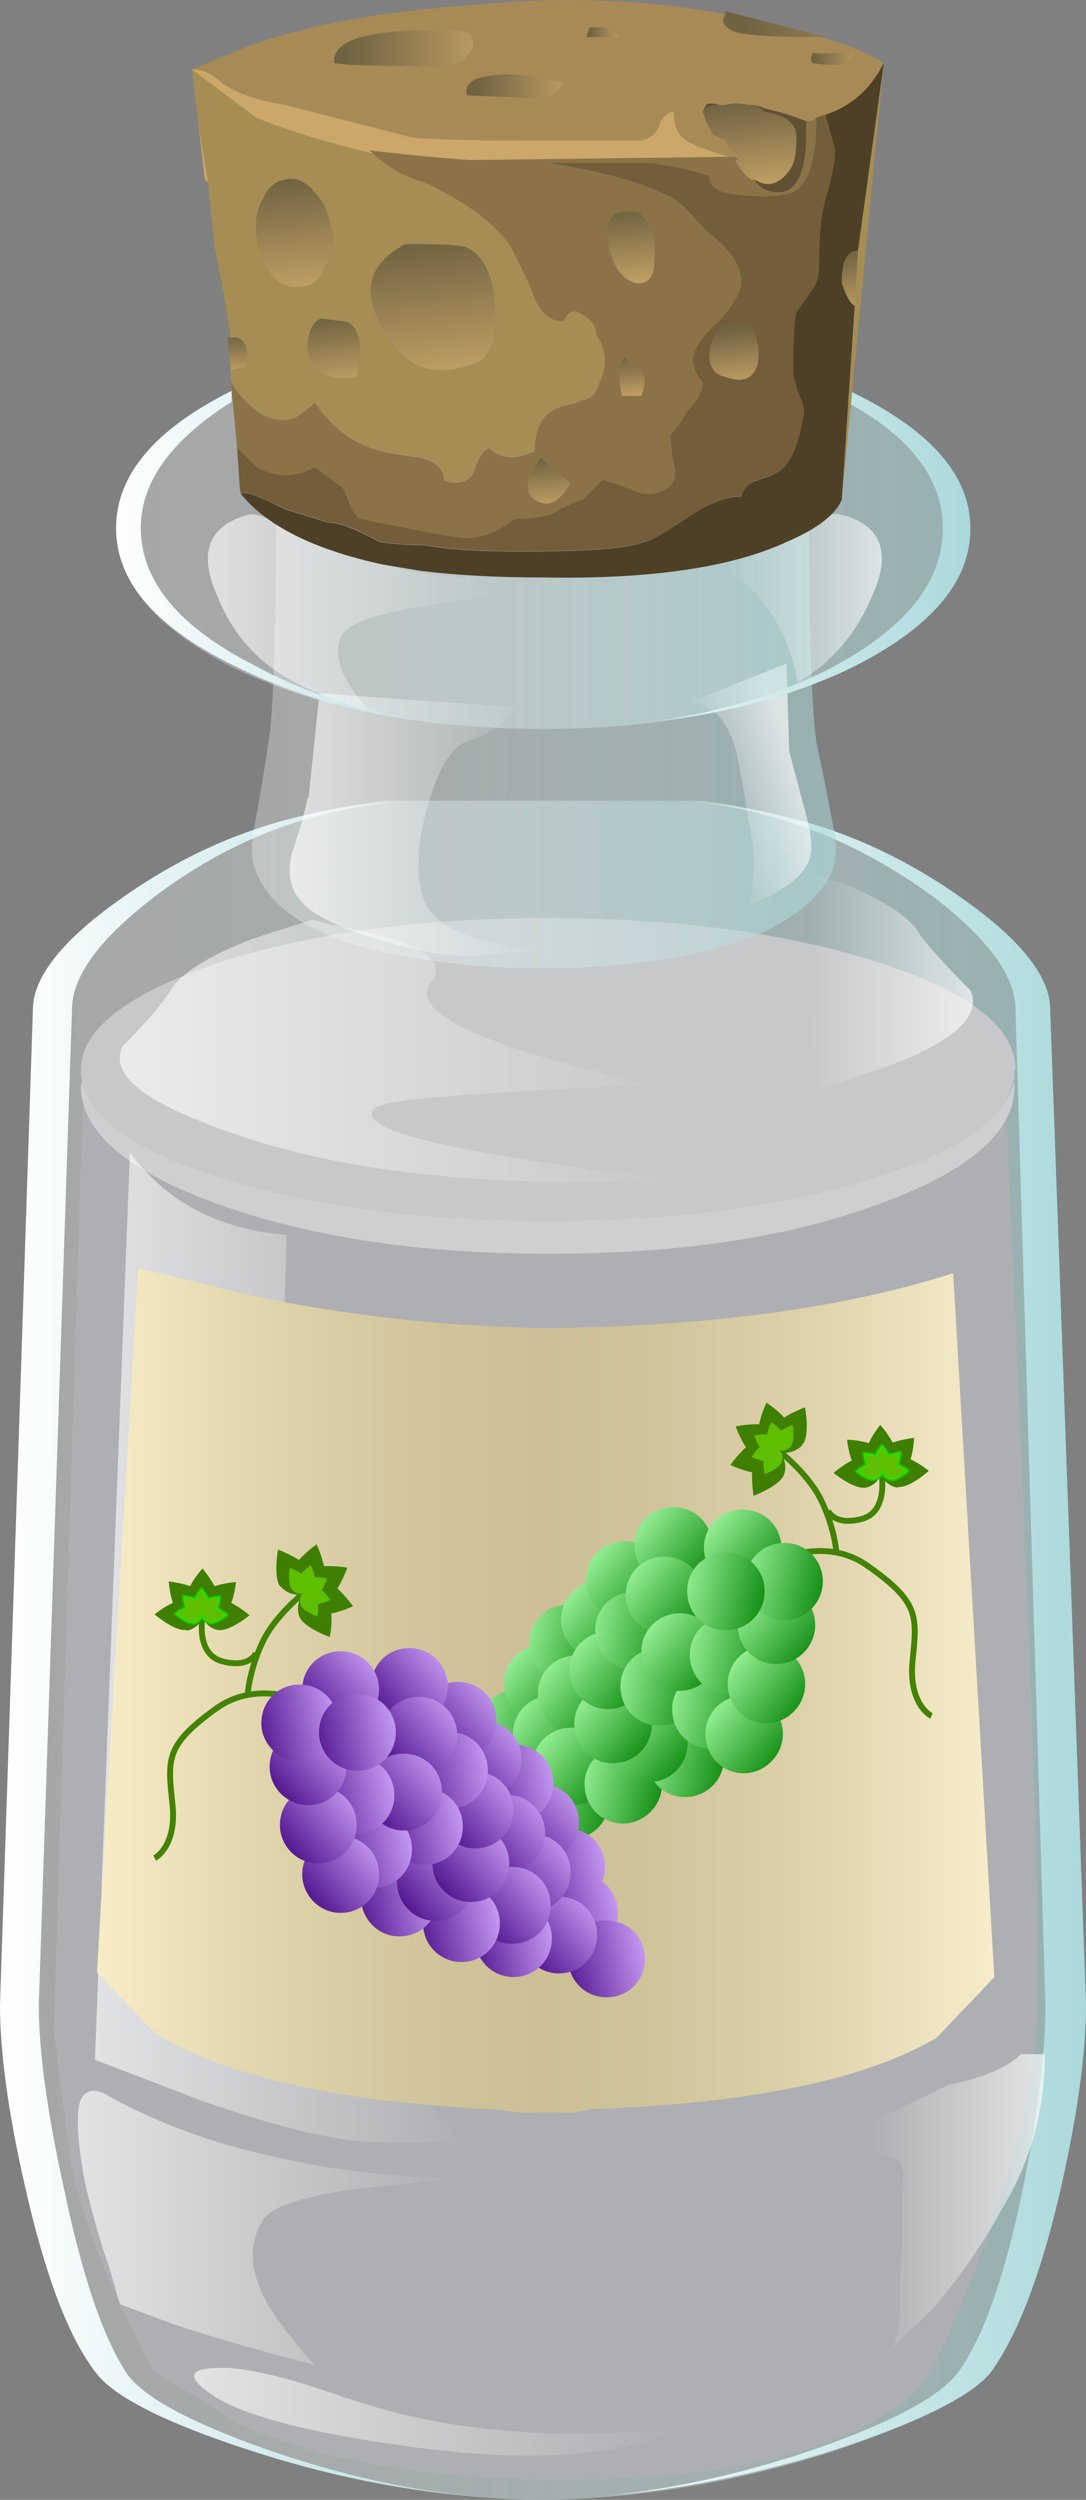 <?xml version="1.0" encoding="utf-8"?>
<!-- Generator: Adobe Illustrator 25.0.0, SVG Export Plug-In . SVG Version: 6.00 Build 0)  -->
<svg version="1.1"
	 id="svg2" xmlns:cc="http://creativecommons.org/ns#" xmlns:dc="http://purl.org/dc/elements/1.1/" xmlns:inkscape="http://www.inkscape.org/namespaces/inkscape" xmlns:ns1="http://sozi.baierouge.fr" xmlns:rdf="http://www.w3.org/1999/02/22-rdf-syntax-ns#" xmlns:sodipodi="http://sodipodi.sourceforge.net/DTD/sodipodi-0.dtd"
	 xmlns="http://www.w3.org/2000/svg" xmlns:xlink="http://www.w3.org/1999/xlink" x="0px" y="0px" viewBox="0 0 369.5 849.8"
	 style="enable-background:new 0 0 369.5 849.8;" xml:space="preserve">
<rect x="0" y="0" width="369.5" height="849.8" fill="#808080" stroke="none"/>
<style type="text/css">
	.st0{fill-rule:evenodd;clip-rule:evenodd;fill:url(#path11_1_);}
	.st1{fill-rule:evenodd;clip-rule:evenodd;fill:#ADAFB2;}
	.st2{fill-rule:evenodd;clip-rule:evenodd;fill:#CDCFD0;}
	.st3{fill-rule:evenodd;clip-rule:evenodd;fill:#C7C8CA;}
	.st4{fill-rule:evenodd;clip-rule:evenodd;fill:url(#path100_1_);}
	.st5{fill-rule:evenodd;clip-rule:evenodd;fill:url(#path107_1_);}
	.st6{fill-rule:evenodd;clip-rule:evenodd;fill:url(#path114_1_);}
	.st7{fill-rule:evenodd;clip-rule:evenodd;fill:url(#path121_1_);}
	.st8{fill-rule:evenodd;clip-rule:evenodd;fill:url(#path128_1_);}
	.st9{fill-rule:evenodd;clip-rule:evenodd;fill:url(#path135_1_);}
	.st10{fill-rule:evenodd;clip-rule:evenodd;fill:url(#path142_1_);}
	.st11{fill-rule:evenodd;clip-rule:evenodd;fill:url(#path149_1_);}
	.st12{fill-rule:evenodd;clip-rule:evenodd;fill:url(#path156_1_);}
	.st13{fill-rule:evenodd;clip-rule:evenodd;fill:url(#path163_1_);}
	.st14{fill-rule:evenodd;clip-rule:evenodd;fill:url(#path170_1_);}
	.st15{fill-rule:evenodd;clip-rule:evenodd;fill:url(#path177_1_);}
	.st16{fill-rule:evenodd;clip-rule:evenodd;fill:url(#path184_1_);}
	.st17{fill-rule:evenodd;clip-rule:evenodd;fill:url(#path191_1_);}
	.st18{fill-rule:evenodd;clip-rule:evenodd;fill:url(#path198_1_);}
	.st19{fill-rule:evenodd;clip-rule:evenodd;fill:url(#path205_1_);}
	.st20{fill-rule:evenodd;clip-rule:evenodd;fill:url(#path212_1_);}
	.st21{fill-rule:evenodd;clip-rule:evenodd;fill:#A78A56;}
	.st22{fill-rule:evenodd;clip-rule:evenodd;fill:url(#path221_1_);}
	.st23{fill-rule:evenodd;clip-rule:evenodd;fill:url(#path228_1_);}
	.st24{fill-rule:evenodd;clip-rule:evenodd;fill:#615031;}
	.st25{fill-rule:evenodd;clip-rule:evenodd;fill:#8B7347;}
	.st26{fill-rule:evenodd;clip-rule:evenodd;fill:#A58D54;}
	.st27{fill-rule:evenodd;clip-rule:evenodd;fill:url(#path241_1_);}
	.st28{fill-rule:evenodd;clip-rule:evenodd;fill:#735E39;}
	.st29{fill-rule:evenodd;clip-rule:evenodd;fill:#4D4027;}
	.st30{fill-rule:evenodd;clip-rule:evenodd;fill:url(#path252_1_);}
	.st31{fill-rule:evenodd;clip-rule:evenodd;fill:#CBA769;}
	.st32{fill-rule:evenodd;clip-rule:evenodd;fill:url(#path261_1_);}
	.st33{fill-rule:evenodd;clip-rule:evenodd;fill:url(#path268_1_);}
	.st34{fill-rule:evenodd;clip-rule:evenodd;fill:url(#path275_1_);}
	.st35{fill-rule:evenodd;clip-rule:evenodd;fill:url(#path282_1_);}
	.st36{fill-rule:evenodd;clip-rule:evenodd;fill:url(#path289_1_);}
	.st37{fill-rule:evenodd;clip-rule:evenodd;fill:url(#path296_1_);}
	.st38{fill-rule:evenodd;clip-rule:evenodd;fill:url(#path303_1_);}
	.st39{fill-rule:evenodd;clip-rule:evenodd;fill:url(#path310_1_);}
	.st40{fill-rule:evenodd;clip-rule:evenodd;fill:url(#path317_1_);}
	.st41{fill-rule:evenodd;clip-rule:evenodd;fill:url(#path324_1_);}
	.st42{fill-rule:evenodd;clip-rule:evenodd;fill:url(#path331_1_);}
	.st43{fill-rule:evenodd;clip-rule:evenodd;fill:url(#path352_1_);}
	.st44{fill:#3F7F00;}
	.st45{opacity:0.97;}
	.st46{fill:#7F3F00;fill-opacity:0;stroke:#3F7F00;stroke-width:2;stroke-miterlimit:10;}
	.st47{opacity:0.5;fill:#7FFF00;stroke:#00FF00;stroke-linecap:round;stroke-linejoin:round;enable-background:new    ;}
	.st48{fill:url(#imagebot_136_2_);}
	.st49{fill:url(#imagebot_134_2_);}
	.st50{fill:url(#imagebot_132_2_);}
	.st51{fill:url(#imagebot_130_2_);}
	.st52{fill:url(#imagebot_128_2_);}
	.st53{fill:url(#imagebot_126_2_);}
	.st54{fill:url(#imagebot_124_2_);}
	.st55{fill:url(#imagebot_122_2_);}
	.st56{fill:url(#imagebot_120_2_);}
	.st57{fill:url(#imagebot_118_2_);}
	.st58{fill:url(#imagebot_116_2_);}
	.st59{fill:url(#imagebot_114_2_);}
	.st60{fill:url(#imagebot_112_2_);}
	.st61{fill:url(#imagebot_110_2_);}
	.st62{fill:url(#imagebot_108_2_);}
	.st63{fill:url(#imagebot_106_2_);}
	.st64{fill:url(#imagebot_104_2_);}
	.st65{fill:url(#imagebot_102_2_);}
	.st66{fill:url(#imagebot_100_2_);}
	.st67{fill:url(#imagebot_98_2_);}
	.st68{fill:url(#imagebot_96_2_);}
	.st69{fill:url(#imagebot_84_2_);}
	.st70{fill:url(#imagebot_78_2_);}
	.st71{fill:url(#imagebot_72_2_);}
	.st72{fill:url(#imagebot_66_2_);}
	.st73{fill:url(#imagebot_60_2_);}
	.st74{fill:url(#imagebot_54_2_);}
	.st75{fill:url(#imagebot_48_2_);}
	.st76{fill:url(#imagebot_34_2_);}
	.st77{fill:url(#imagebot_10_2_);}
	
		.st78{opacity:0.5;fill:#7FFF00;stroke:#7FFF00;stroke-linecap:round;stroke-linejoin:round;stroke-opacity:0;enable-background:new    ;}
	.st79{fill:url(#imagebot_136_3_);}
	.st80{fill:url(#imagebot_134_3_);}
	.st81{fill:url(#imagebot_132_3_);}
	.st82{fill:url(#imagebot_130_3_);}
	.st83{fill:url(#imagebot_128_3_);}
	.st84{fill:url(#imagebot_126_3_);}
	.st85{fill:url(#imagebot_124_3_);}
	.st86{fill:url(#imagebot_122_3_);}
	.st87{fill:url(#imagebot_120_3_);}
	.st88{fill:url(#imagebot_118_3_);}
	.st89{fill:url(#imagebot_116_3_);}
	.st90{fill:url(#imagebot_114_3_);}
	.st91{fill:url(#imagebot_112_3_);}
	.st92{fill:url(#imagebot_110_3_);}
	.st93{fill:url(#imagebot_108_3_);}
	.st94{fill:url(#imagebot_106_3_);}
	.st95{fill:url(#imagebot_104_3_);}
	.st96{fill:url(#imagebot_102_3_);}
	.st97{fill:url(#imagebot_100_3_);}
	.st98{fill:url(#imagebot_98_3_);}
	.st99{fill:url(#imagebot_96_3_);}
	.st100{fill:url(#imagebot_84_3_);}
	.st101{fill:url(#imagebot_78_3_);}
	.st102{fill:url(#imagebot_72_3_);}
	.st103{fill:url(#imagebot_66_3_);}
	.st104{fill:url(#imagebot_60_3_);}
	.st105{fill:url(#imagebot_54_3_);}
	.st106{fill:url(#imagebot_48_3_);}
	.st107{fill:url(#imagebot_34_3_);}
	.st108{fill:url(#imagebot_10_3_);}
</style>
<sodipodi:namedview  bordercolor="#666666" borderopacity="1" gridtolerance="10" guidetolerance="10" id="namedview369" inkscape:current-layer="svg2" inkscape:cx="8.408" inkscape:cy="19.320253" inkscape:pageopacity="0" inkscape:pageshadow="2" inkscape:window-height="645" inkscape:window-maximized="0" inkscape:window-width="785" inkscape:window-x="0" inkscape:window-y="0" inkscape:zoom="6.1077403" objecttolerance="10" pagecolor="#ffffff" showgrid="false">
	</sodipodi:namedview>
<linearGradient id="path11_1_" gradientUnits="userSpaceOnUse" x1="843.096" y1="1216.83" x2="1265.344" y2="1216.83" gradientTransform="matrix(0.85 0 0 0.85 -714.3 -473.306)">
	<stop  offset="0" style="stop-color:#FFFFFF;stop-opacity:0.298"/>
	<stop  offset="1" style="stop-color:#ABD9DB;stop-opacity:0.549"/>
</linearGradient>
<path id="path11" inkscape:connector-curvature="0" class="st0" d="M326.5,304.9c20.6,14.3,30.8,27.1,30.8,38.3l12.2,338.3
	c0,15.6-2.8,36.2-8.4,61.7c-6.8,29.9-15,51.1-24.3,63.6c-6.9,8.1-25.2,17.2-55.2,27.1c-33.6,10.6-67,15.9-100,15.9
	c-31.8-0.6-63.9-6.2-96.3-16.8c-28.6-9.3-46-18.1-52.3-26.2c-9.2-11.8-17.4-33-24.2-63.6c-5.5-24.9-8.4-45.5-8.4-61.7l11.2-338.3
	c0-11.2,10.3-24,30.9-38.3c18.7-13.1,38.3-22.1,58.9-27.1c12.5-3.1,22.4-5,29.9-5.6H238c7.5,0.6,17.4,2.5,29.9,5.6
	c20.5,5,40.2,14,58.8,27.1L326.5,304.9L326.5,304.9z"/>
<path id="path18" inkscape:connector-curvature="0" class="st1" d="M310.6,380.6c16.2-8.1,26.5-15.9,30.9-23.4l6.5,149.5
	c4.4,102.7,5.9,163.4,4.7,182.1c-1.8,30.6-13.7,69.5-35.5,116.8c-3.1,6.2-10.6,12.4-22.4,18.7C271.2,836.7,236.9,843,192,843
	s-81.6-6.2-110.2-18.7l-29.9-18.7c-15.5-29.9-24.9-53.6-28-71l-5.6-43.9l10.3-329l26.2,20.5c28,13.7,67.3,20.6,117.7,20.6
	c59.8,0,105.9-7.5,138.3-22.4L310.6,380.6z"/>
<path id="path20" inkscape:connector-curvature="0" class="st2" d="M345.2,366.5v2.8c0,15.6-15.6,29-46.7,40.2
	c-30.3,11.2-67.7,16.7-112.2,16.7c-43.5,0-80.9-5.7-112.2-16.9c-31-11.2-46.6-24.6-46.6-40.2l0.9-2.9c2.6,13.7,19.1,25.2,49.5,34.6
	c30.3,9.3,66.9,14,108.4,14c42.4,0,79-4.6,109.5-14c30.6-9.3,47.1-20.9,49.6-34.5L345.2,366.5z"/>
<path id="path27" inkscape:connector-curvature="0" class="st3" d="M345.2,363.7c0,14.3-15.6,26.5-46.7,36.4
	c-31,10-68.4,15-112.2,15c-43.5,0-80.9-5-112.2-15c-31-10-46.6-22.1-46.6-36.4c0-13.7,15.6-25.8,46.8-36.4
	c31.2-10.1,68.5-15.2,112.2-15.2s81,5,112.2,15s46.8,22.1,46.8,36.5L345.2,363.7z"/>
<linearGradient id="path100_1_" gradientUnits="userSpaceOnUse" x1="878.723" y1="1215.654" x2="1027.194" y2="1215.654" gradientTransform="matrix(0.85 0 0 0.85 -714.3 -473.306)">
	<stop  offset="0" style="stop-color:#FFFFFF;stop-opacity:0.639"/>
	<stop  offset="1" style="stop-color:#FFFFFF;stop-opacity:0"/>
</linearGradient>
<path id="path100" inkscape:connector-curvature="0" class="st4" d="M44.2,391.8c12.5,16.8,30.3,26.2,53.3,28l-0.9,32.7
	c-1.9,29.9-5,64.2-9.3,102.8c-4.4,38.7,6.2,79.2,31.8,121.5c12.5,21.2,25.7,38.3,39.4,51.4h-29.9c-13.1,0-33-4.7-59.8-14l-36.5-14
	L44.2,391.8L44.2,391.8z"/>
<linearGradient id="path107_1_" gradientUnits="userSpaceOnUse" x1="840.677" y1="1216.242" x2="1054.44" y2="1216.242" gradientTransform="matrix(0.85 0 0 0.85 -714.3 -473.306)">
	<stop  offset="0" style="stop-color:#FFFFFF"/>
	<stop  offset="1" style="stop-color:#ABD9DB"/>
</linearGradient>
<path id="path107" inkscape:connector-curvature="0" class="st5" d="M101.3,277.7c11.9-3,22.9-4.7,33.2-5.1
	c-8.1,0.7-17.3,2.3-27.6,5.1c-18.7,5-36.9,14-54.3,27.1c-18.7,14.3-28.1,27.1-28.1,38.3L13.2,681.5c0,15.6,2.8,36.2,8.4,61.7
	c6.2,29.9,13.3,51.1,21.5,63.6c5.6,8.1,21.8,16.8,48.6,26.2c22.9,7.9,45.4,13.1,67.7,15.4c-24.6-2.1-49.4-7.3-74.3-15.4
	c-28.6-9.3-46.1-18.1-52.3-26.2c-9.3-11.8-17.4-33-24.3-63.6C2.8,718.3,0,697.7,0,681.5l11.2-338.3c0-11.2,10.3-24,30.8-38.3
	c18.7-13.1,38.3-22.1,58.9-27.1h0.4V277.7z"/>
<linearGradient id="path114_1_" gradientUnits="userSpaceOnUse" x1="1058.179" y1="1216.183" x2="1274.801" y2="1216.183" gradientTransform="matrix(0.85 0 0 0.85 -714.3 -473.306)">
	<stop  offset="0" style="stop-color:#FFFFFF"/>
	<stop  offset="1" style="stop-color:#ABD9DB"/>
</linearGradient>
<path id="path114" inkscape:connector-curvature="0" class="st6" d="M235.4,272.6c9.9,0.5,20.6,2.2,32.2,5.1
	c20.6,5,40.2,14,58.9,27.1c20.6,14.3,30.8,27.1,30.8,38.3l12.2,338.3c0,15.6-2.6,36.2-8.4,61.7c-6.8,29.9-15,51.1-24.2,63.6
	c-6.8,8.1-24.6,16.8-53.2,26.2c-25.9,8.1-51.5,13.3-76.6,15.4c22.7-2.3,45.7-7.5,69.2-15.4c26.8-9.3,43.3-18.1,49.5-26.2
	c8.7-11.8,16.2-33,22.4-63.6c5-24.9,7.5-45.5,7.5-61.7l-10.2-338.3c0-11.2-9.3-24-28-38.3c-18-13.1-36.4-22.1-55.1-27.1
	c-9.4-2.8-18.3-4.5-26.7-5.1L235.4,272.6L235.4,272.6z"/>
<linearGradient id="path121_1_" gradientUnits="userSpaceOnUse" x1="887.819" y1="977.065" x2="1110.82" y2="977.065" gradientTransform="matrix(0.85 0 0 0.85 -714.3 -473.306)">
	<stop  offset="0" style="stop-color:#FFFFFF;stop-opacity:0.639"/>
	<stop  offset="1" style="stop-color:#FFFFFF;stop-opacity:0"/>
</linearGradient>
<path id="path121" inkscape:connector-curvature="0" class="st7" d="M230.3,401.7h-36.4c-51.1,0-93.8-7.1-128-21.5
	c-19.9-8.1-28-16.3-24.3-24.4c8.7-8.8,14.3-15.4,16.8-19.7c3.7-5.6,12.8-11.2,27.1-16.8c7.5-2.5,14.3-4.6,20.6-6.6l24.4,5.6
	c15.6,4.4,20.9,9.7,16,15.8c-7.5,10,17.4,21.6,74.8,34.6l-38.3,1.9c-28.7,1.8-43.9,3.1-45.8,3.7c-10.6,1.2-13.4,3.7-8.4,7.5
	c7.5,5.6,41.4,12.2,101.8,19.6L230.3,401.7z"/>
<linearGradient id="path128_1_" gradientUnits="userSpaceOnUse" x1="918.529" y1="1521.34" x2="1110.96" y2="1521.34" gradientTransform="matrix(0.85 0 0 0.85 -714.3 -473.306)">
	<stop  offset="0" style="stop-color:#FFFFFF;stop-opacity:0.639"/>
	<stop  offset="1" style="stop-color:#FFFFFF;stop-opacity:0"/>
</linearGradient>
<path id="path128" inkscape:connector-curvature="0" class="st8" d="M118.1,815.2c32.4,11.2,69.8,14.6,112.2,10.3
	c-19.4,9.5-48.6,11.7-87.9,6.6c-33.6-4.4-56.4-9.9-68.2-16.7c-9.9-6.2-10.8-9.7-2.6-10.3c8.8-1.1,24.3,2.2,46.8,10.3L118.1,815.2z"
	/>
<linearGradient id="path135_1_" gradientUnits="userSpaceOnUse" x1="-7873.131" y1="-1615.793" x2="-7810.455" y2="-1615.793" gradientTransform="matrix(-0.85 0 0 -0.85 -6363.071 -1040.574)">
	<stop  offset="0" style="stop-color:#FFFFFF;stop-opacity:0.639"/>
	<stop  offset="1" style="stop-color:#FFFFFF;stop-opacity:0"/>
</linearGradient>
<path id="path135" inkscape:connector-curvature="0" class="st9" d="M312.5,317c3.1,4.4,9,11,17.7,19.7c3.7,8.1-4.4,16.2-24.3,24.3
	l-32.7,11.2c5-13.9,5-27.9,0-42.2c-5-14.3-13.7-25.3-26.2-32.8l18.7-3.7l20.6,6.5c13.6,5.6,22.4,11.2,26.2,16.8L312.5,317z"/>
<linearGradient id="path142_1_" gradientUnits="userSpaceOnUse" x1="871.685" y1="1447.811" x2="1025.604" y2="1447.811" gradientTransform="matrix(0.85 0 0 0.85 -714.3 -473.306)">
	<stop  offset="0" style="stop-color:#FFFFFF;stop-opacity:0.639"/>
	<stop  offset="1" style="stop-color:#FFFFFF;stop-opacity:0"/>
</linearGradient>
<path id="path142" inkscape:connector-curvature="0" class="st10" d="M36.7,712.4c11.2,6.2,23.7,11.5,37.4,15.8
	c27.4,8.1,55.2,12.2,83.2,12.2c-13.7,1.2-25.5,2.5-35.5,3.7c-19.3,2.5-30.2,6.2-32.7,11.2c-5.5,9.3-3.7,20.6,5.7,33.6
	c4.4,6.2,8.5,11.2,12.3,15c-17.4-4.4-33.6-9-48.6-14l-17.7-6.6l-3.8-13c-3.1-8.7-5.9-18.7-8.4-29.9c-2.5-14.3-2.8-23.4-0.9-27.1
	c1.8-3.1,4.9-3.3,9.3-0.9H36.7z"/>
<linearGradient id="path149_1_" gradientUnits="userSpaceOnUse" x1="-7901.722" y1="-2104.617" x2="-7834.645" y2="-2104.617" gradientTransform="matrix(-0.85 0 0 -0.85 -6363.071 -1040.574)">
	<stop  offset="0" style="stop-color:#FFFFFF;stop-opacity:0.639"/>
	<stop  offset="1" style="stop-color:#FFFFFF;stop-opacity:0"/>
</linearGradient>
<path id="path149" inkscape:connector-curvature="0" class="st11" d="M347.1,698.3h8.4c0,19.4-5,37.1-15,53.3
	c-5,9.3-11.5,19-19.6,29c-1.8,2.6-6.2,7-13,13.2c-1.5,1.7-3.1,3.3-4.2,4.6c1.1-3.1,1.8-6.8,2.4-11.2c0-11.2,0.3-18.9,0.9-23.3v-18.7
	c0.6-5.5,0.3-9-0.9-10.3c-0.6-1.1-3.7-2.2-9.4-2.7c-13.7,1.3-24,1.3-30.8,0c4.4-3.1,10.9-5.9,19.6-8.4c4.4-1.3,11-3.4,19.7-6.6
	l17.6-8.5c11.9-2.4,19.9-5.9,24.3-10.2V698.3z"/>
<linearGradient id="path156_1_" gradientUnits="userSpaceOnUse" x1="941.84" y1="830.536" x2="1168.799" y2="830.536" gradientTransform="matrix(0.85 0 0 0.85 -714.3 -473.306)">
	<stop  offset="0" style="stop-color:#FFFFFF;stop-opacity:0.298"/>
	<stop  offset="1" style="stop-color:#ABD9DB;stop-opacity:0.549"/>
</linearGradient>
<path id="path156" inkscape:connector-curvature="0" class="st12" d="M177,136.6l7.5,0.9l7.5-0.9c23.7,0,43.6,2.8,59.8,8.4
	c15.6,5.6,23.4,12.1,23.4,19.6c0,49.2,0.9,78.8,2.8,88.8c1.9,8.7,3.7,18.1,5.6,28c1.3,6.8,0.9,12.1-0.9,15.9
	c-10,18.7-38.6,29.2-86,31.7h-24.3c-48.6-2.6-77-13.2-85-31.9c-1.9-3.7-2.2-9-0.9-15.9c1.9-10,3.4-19.3,4.7-28
	c1.9-10,2.8-39.6,2.8-88.8c0-7.5,7.8-14.1,23.4-19.7c16.2-5.6,36.1-8.4,59.8-8.4L177,136.6z"/>
<linearGradient id="path163_1_" gradientUnits="userSpaceOnUse" x1="958.114" y1="886.617" x2="1058.179" y2="886.617" gradientTransform="matrix(0.85 0 0 0.85 -714.3 -473.306)">
	<stop  offset="0" style="stop-color:#FFFFFF;stop-opacity:0.639"/>
	<stop  offset="1" style="stop-color:#FFFFFF;stop-opacity:0"/>
</linearGradient>
<path id="path163" inkscape:connector-curvature="0" class="st13" d="M105,271.2l3.7-35.5l66.4,4.7c-2.5,5-7.5,8.7-15,11.2
	c-5.6,1.3-10.3,8.1-14,20.6c-3.7,11.8-4.7,22.1-2.8,30.8c2.5,11.9,17.1,18.4,43.9,19.7l-20.6,1.8c-10,1.3-22.1-0.3-36.5-4.7
	c-15-4.4-24.4-9-28.1-14c-3.1-3.7-4.2-8.7-2.9-15c2.5-7.5,4.4-14,5.6-19.6L105,271.2z"/>
<linearGradient id="path170_1_" gradientUnits="userSpaceOnUse" x1="-7218.875" y1="-2852.013" x2="-7183.072" y2="-2852.013" gradientTransform="matrix(-0.809 0.261 -0.261 -0.809 -6313.929 -159.641)">
	<stop  offset="0" style="stop-color:#FFFFFF;stop-opacity:0.639"/>
	<stop  offset="1" style="stop-color:#FFFFFF;stop-opacity:0"/>
</linearGradient>
<path id="path170" inkscape:connector-curvature="0" class="st14" d="M267.6,225.4l0.9,29.9l5.7,21.5c2.4,8.7,2.4,14.6,0,17.8
	c-3.1,5-9.7,9.3-19.6,13.1c2.5-8.7,2.5-18.4,0-29c-1.8-11.7-3.4-20.2-4.6-25.1c-3.1-9.3-8.1-14.3-15-15l32.8-13.1L267.6,225.4z"/>
<linearGradient id="path177_1_" gradientUnits="userSpaceOnUse" x1="886.823" y1="780.536" x2="1228.141" y2="780.536" gradientTransform="matrix(0.85 0 0 0.85 -714.3 -473.306)">
	<stop  offset="0" style="stop-color:#FFFFFF;stop-opacity:0.298"/>
	<stop  offset="1" style="stop-color:#ABD9DB;stop-opacity:0.549"/>
</linearGradient>
<path id="path177" inkscape:connector-curvature="0" class="st15" d="M289.1,132.9c27.4,13.1,41.1,28.6,41.1,46.7
	c0,18.7-14.3,34.9-43,48.6c-28.7,13.1-62.9,19.6-102.8,19.6s-74.1-6.6-102.8-19.7c-28-13.7-42.1-29.9-42.1-48.6
	c0-18,13.1-33.6,39.3-46.7l0.9,7.5v0.9l0.9,10.1v0.9l0.9,13.1v0.9l0.9,1.8l7.5,7.5h0.9l2.9,1.9l0.9,0.9l11.2,5.6l5.5,1.9h1.9
	l8.4,2.8l6.5,0.9l10.3,2.8h3.7l8.4,0.9l3.7,0.9l10.3,1h3.7c6.8,0,12.1,0.3,15.8,0.9c36.1,0.7,63.8-3.7,83.1-13.1
	c10-4.3,16.3-9,18.7-14v-7.5l3-28.9L289.1,132.9z"/>
<linearGradient id="path184_1_" gradientUnits="userSpaceOnUse" x1="1057.738" y1="779.124" x2="1228.838" y2="779.124" gradientTransform="matrix(0.85 0 0 0.85 -714.3 -473.306)">
	<stop  offset="0" style="stop-color:#FFFFFF"/>
	<stop  offset="1" style="stop-color:#ABD9DB"/>
</linearGradient>
<path id="path184" inkscape:connector-curvature="0" class="st16" d="M287.2,228.2c-18.6,8.5-39.6,14.1-63.1,16.8
	c20.9-3,39.8-8.7,56.5-16.8c26.8-13.7,40.2-29.9,40.2-48.6c0-16.8-11-31.1-32.8-43l1-3.7c27.4,13.1,41.1,28.7,41.1,46.7
	C330.3,198.3,315.9,214.5,287.2,228.2L287.2,228.2z"/>
<linearGradient id="path191_1_" gradientUnits="userSpaceOnUse" x1="886.64" y1="778.889" x2="1050.481" y2="778.889" gradientTransform="matrix(0.85 0 0 0.85 -714.3 -473.306)">
	<stop  offset="0" style="stop-color:#FFFFFF"/>
	<stop  offset="1" style="stop-color:#ABD9DB"/>
</linearGradient>
<path id="path191" inkscape:connector-curvature="0" class="st17" d="M140,244.6c-22.5-3.3-42.6-9.4-60.3-18.3
	c-26.8-13.1-40.2-28.6-40.2-46.7s13.1-33.6,39.3-46.7v3.7c-20.6,13-30.9,27.3-30.9,42.9c0,18,13,33.6,38.5,46.6
	c15.6,8.6,33.5,14.6,53.8,18.3L140,244.6z"/>
<linearGradient id="path198_1_" gradientUnits="userSpaceOnUse" x1="924.027" y1="801.607" x2="1039.485" y2="801.607" gradientTransform="matrix(0.85 0 0 0.85 -714.3 -473.306)">
	<stop  offset="0" style="stop-color:#FFFFFF;stop-opacity:0.639"/>
	<stop  offset="1" style="stop-color:#FFFFFF;stop-opacity:0"/>
</linearGradient>
<path id="path198" inkscape:connector-curvature="0" class="st18" d="M168.6,195.5l0.9,6.6c-12.4,1.9-22.4,3.4-29.9,4.7
	c-13.7,2.5-21.5,5.6-23.4,9.3c-3.1,6.8,0,15.3,9.3,25.2c-1.9,0-7.5-1.8-16.8-5.6c-16.8-6.2-28.4-17.2-34.6-32.7
	c-6.8-15-3.3-24.3,10.3-28c2-0.6,5.1,0.3,9.5,2.8c7.5,3.7,15.8,7.3,25.3,10.3c18.7,6.8,35.2,9.5,49.6,7.5L168.6,195.5z"/>
<linearGradient id="path205_1_" gradientUnits="userSpaceOnUse" x1="1192.991" y1="796.019" x2="1130.973" y2="796.019" gradientTransform="matrix(0.85 0 0 0.85 -714.3 -473.306)">
	<stop  offset="0" style="stop-color:#FFFFFF;stop-opacity:0.639"/>
	<stop  offset="1" style="stop-color:#FFFFFF;stop-opacity:0"/>
</linearGradient>
<path id="path205" inkscape:connector-curvature="0" class="st19" d="M286.3,174.9c13.7,3.7,17.2,13.1,10.3,28
	c-5.6,13.1-14,22.7-25.2,29c-3.3-18.7-13-32.4-29-41.1l9.2-2.8c8.7-3.1,17.2-6.6,25.2-10.3c3.7-2.5,6.8-3.4,9.3-2.8L286.3,174.9z"/>
<linearGradient id="path212_1_" gradientUnits="userSpaceOnUse" x1="-6973.537" y1="-470.978" x2="-6899.864" y2="-470.978" gradientTransform="matrix(-1 0 0 -1 -6647.042 -462.777)">
	<stop  offset="0" style="stop-color:#C1A064"/>
	<stop  offset="1" style="stop-color:#706341"/>
</linearGradient>
<path id="path212" inkscape:connector-curvature="0" class="st20" d="M278.7,12.6h-1.1c-16.1,0-25.6-0.7-28.6-2.2s-3.7-3.3-2.2-5.5
	V3.8l34.1,8.8H278.7z"/>
<path id="path214" inkscape:connector-curvature="0" class="st21" d="M65.3,23.6L84,15.9c19.8-7.3,45.8-12.1,78.1-14.3
	c30.1-2.9,58.3-1.8,84.7,3.3c-1.5,2.2-0.7,4,2.2,5.5s12.4,2.2,28.6,2.2h1.1c8.8,2.2,16.1,5.1,22,8.8c-4.4,8.8-11,14.7-19.8,17.6
	l-3.3,1.1l-1.1,1.1c-3.7-1.5-7.7-2.6-12.1-3.3l-4.4-1.1c-1.4-0.7-2.9-1.1-4.4-1.1h-1.1c-2.9-0.7-5.5-0.7-7.7,0h-2.2
	c-2.2-0.7-3.7-0.7-4.4,0l-1.1,2.2l1.1,3.3l2.2,4.4l4.4,2.2l1.1,2.2l2.2,2.2c0.7,0.7,1.5,1.1,2.2,1.1h-4.4
	c-7.3-2.2-11.4-3.7-12.1-4.4c-4.4-1.5-6.6-5.1-6.6-11c-1.5,0-2.9,1.1-4.4,3.3c-0.7,2.2-1.5,3.7-2.2,4.4s-2.2,1.5-4.4,2.2h-27.5
	c-29.3,0-46.2-0.4-50.6-1.1l-42.9-11c-9.5-1.5-16.9-4-22-7.7C72.3,25.1,69,23.6,65.3,23.6z M276.5,18.1c-0.7,1.5-0.7,2.6,0,3.3
	c8,1.5,12.8,0.4,14.3-3.3H276.5z M210.5,12.6c-1.5-2.2-3.7-3.3-6.6-3.3h-3.3l-1.1,3.3H210.5z M166.5,25.8c-5.9,0.7-8.4,2.9-7.7,6.6
	l26.4,1.1c2.9-0.7,5.1-2.6,6.6-5.5l-12.1-2.2C174.6,25.1,170.2,25.1,166.5,25.8z M145.6,10.4c-22,0-32.6,3.7-31.9,11
	c2.9,0.7,13.2,1.1,30.8,1.1c6.6,0,11-0.7,13.2-2.2c2.2-2.2,3.3-4,3.3-5.5c0-2.9-1.5-4.4-4.4-4.4H145.6z"/>
<linearGradient id="path221_1_" gradientUnits="userSpaceOnUse" x1="-6940.549" y1="-482.852" x2="-6924.055" y2="-482.852" gradientTransform="matrix(-1 0 0 -1 -6647.042 -462.777)">
	<stop  offset="0" style="stop-color:#C1A064"/>
	<stop  offset="1" style="stop-color:#706341"/>
</linearGradient>
<path id="path221" inkscape:connector-curvature="0" class="st22" d="M276.5,18.1h14.3c-1.5,3.7-6.2,4.8-14.3,3.3
	C275.7,20.7,275.7,19.6,276.5,18.1z"/>
<linearGradient id="path228_1_" gradientUnits="userSpaceOnUse" x1="-3908.449" y1="3204.815" x2="-3878.584" y2="3204.815" gradientTransform="matrix(-0.11 -0.994 0.994 -0.11 -3358.059 -3468.666)">
	<stop  offset="0" style="stop-color:#C1A064"/>
	<stop  offset="1" style="stop-color:#706341"/>
</linearGradient>
<path id="path228" inkscape:connector-curvature="0" class="st23" d="M255.6,35.7c1.5,0.1,3,0.8,4.4,2.2l4.4,1.1
	c4.4,1.5,6.6,4,6.6,7.7c0,5.1-0.7,8.8-2.2,11c-3.7,5.1-7.7,6.2-12.1,3.3l-5.5-7.7h1.1c-0.8,0-1.5-0.4-2.2-1.1l-2.2-2.2l-1.1-2.2
	l-4.4-2.2l-2.2-4.4l-1.1-3.3c0.8-1.5,2.6-2.2,5.5-2.2h2.2c2.2-0.7,4.8-0.7,7.7,0C254.5,35.7,255.6,35.7,255.6,35.7z"/>
<path id="path230" inkscape:connector-curvature="0" class="st24" d="M239.1,37.9l1.1-2.2c0.7-0.7,2.2-0.7,4.4,0
	C241.7,35.7,239.8,36.4,239.1,37.9z M264.4,37.9c2.9,0.7,6.2,1.8,9.9,3.3v4.4c0,12.4-2.9,19.1-8.8,19.8c-4.4,0-7.3-1.5-8.8-4.4
	c4.4,2.9,8.4,1.8,12.1-3.3c1.5-2.2,2.2-5.9,2.2-11c0-3.7-2.2-6.2-6.6-7.7l-4.4-1.1c-1.4-1.4-2.9-2.1-4.4-2.2c1.5,0,3,0.4,4.4,1.1
	C260,36.8,264.4,37.9,264.4,37.9z"/>
<path id="path232" inkscape:connector-curvature="0" class="st25" d="M274.3,41.2h2.2l1.1-1.1v1.1c0,13.2-2.6,21.3-7.7,24.2
	c-3.7,1.5-9.5,1.8-17.6,1.1c-8.1-0.7-11.7-2.9-11-6.6c-9.5-2.9-17.2-4.4-23.1-4.4h-31.9c19,2.9,33.4,7,42.9,12.1
	c2.9,2.2,6.6,5.9,11,11c8,5.9,12.1,11.7,12.1,17.6c0,2.9-2.6,7.3-7.7,13.2c-5.9,5.1-8.8,9.5-8.8,13.2c0,2.2,1.1,4.8,3.3,7.7
	c0,2.9-1.8,6.2-5.5,9.9c-1.5,2.9-3.3,5.5-5.5,7.7c0,2.9,0.4,6.2,1.1,9.9c1.5,5.1-0.4,8.4-5.5,9.9c-2.9,0.7-5.9,0.4-8.8-1.1
	c-3.7-1.5-6.9-2.6-9.9-3.3l-6.6,6.6l-3.3,1.1l-4.4,2.2c-2.9,2.2-8.1,3.3-15.4,3.3c-5.9,4.4-11.4,6.6-16.5,6.6
	c-2.2,0-12.4-1.8-30.8-5.5c-2.9-0.7-4.8-1.1-5.5-1.1s-1.8-1.5-3.3-4.4c-1.5-4.4-2.6-6.6-3.3-6.6l-8.8-6.6c-6.6,3.7-13.2,3.7-19.8,0
	l-6.6-6.6l-2.2-23.1c0.7,2.2,2.6,4.8,5.5,7.7c5.1,5.1,10.3,7,15.4,5.5c2.2-0.7,4.8-2.6,7.7-5.5c5.9,8.8,13.6,14.3,23.1,16.5
	c2.9,0.7,7.3,1.5,13.2,2.2c5.1,1.5,7.7,4,7.7,7.7c4.4,1.5,7.7,0.7,9.9-2.2c1.5-5.1,3.3-8.1,5.5-8.8c3.7,3.7,8.8,4,15.4,1.1
	c0-8.8,3.3-13.9,9.9-15.4c2.9-0.7,5.5-1.5,7.7-2.2s3.7-2.6,4.4-5.5c2.9-5.9,2.6-11.4-1.1-16.5c0-2.9-1.5-5.1-4.4-6.6
	c-2.9-2.2-5.1-1.5-6.6,2.2c-5.1,0-8.8-3.7-11-11c-4.4-9.5-7-14.7-7.7-15.4c-5.1-7.3-14.7-14.3-28.6-20.9c-5.9-1.5-11.4-4.4-16.5-8.8
	l-1.1-1.1l-1.1-1.1c12.5,1.5,23.8,2.6,34.1,3.3l88-1.1h2.2l1.1,1.1h-1.1c1.5,2.9,3.3,5.1,5.5,6.6h1.1c1.5,2.9,4.4,4.4,8.8,4.4
	c5.9-0.7,8.8-7.3,8.8-19.8C274.3,45.6,274.3,41.2,274.3,41.2z M212.7,72c-5.1,0-6.9,4-5.5,12.1c1.5,6.6,4.4,10.6,8.8,12.1
	c4.4,0.7,6.6-1.8,6.6-7.7c0.7-7.3-1.1-12.8-5.5-16.5H212.7z M184.1,155.5c-5.1,6.6-5.9,11.4-2.2,14.3c4.4,2.9,8.4,1.1,12.1-5.5
	c-0.7-0.7-2.6-2.2-5.5-4.4L184.1,155.5z M211.6,134.6h6.6c2.2-5.9,1.1-9.2-3.3-9.9l-2.2-3.3C210.5,123.7,210.1,128,211.6,134.6z"/>
<path id="path234" inkscape:connector-curvature="0" class="st26" d="M276.5,41.2h-2.2c-3.7-1.5-7-2.6-9.9-3.3
	C268.8,38.6,272.8,39.7,276.5,41.2z M78.5,129.1v-3.3l5.5-1.1c0.7-7.3-1.1-10.6-5.5-9.9c-2.2-13.9-4-24.2-5.5-30.8l-2.2-22
	l-3.3-19.8l-2.2-18.7l22,16.5c11,4.4,24.2,8.4,39.6,12.1l1.1,1.1c5.1,4.4,10.6,7.3,16.5,8.8c13.9,6.6,23.4,13.6,28.6,20.9
	c0.7,0.7,3.3,5.9,7.7,15.4c2.2,7.3,5.9,11,11,11c1.5-3.7,3.7-4.4,6.6-2.2c2.9,1.5,4.4,3.7,4.4,6.6c3.7,5.1,4,10.6,1.1,16.5
	c-0.7,2.9-2.2,4.8-4.4,5.5s-4.8,1.5-7.7,2.2c-6.6,1.5-9.9,6.6-9.9,15.4c-6.6,2.9-11.7,2.6-15.4-1.1c-2.2,0.7-4,3.7-5.5,8.8
	c-2.2,2.9-5.5,3.7-9.9,2.2c0-3.7-2.6-6.2-7.7-7.7c-5.9-0.7-10.3-1.5-13.2-2.2c-9.5-2.2-17.2-7.7-23.1-16.5c-2.9,2.9-5.5,4.8-7.7,5.5
	c-5.1,1.5-10.3-0.4-15.4-5.5C81.1,133.9,79.3,131.3,78.5,129.1z M251.2,53.3v1.1l-1.1-1.1H251.2z M300.7,21.4l-14.3,148.4l4.4-66
	l1.1-18.7C291.9,85.2,300.7,21.4,300.7,21.4z M89.5,67.6c-2.2,3.7-2.9,8.1-2.2,13.2c0.7,5.1,2.6,9.5,5.5,13.2c2.9,2.9,6.2,4,9.9,3.3
	c3.7,0,6.2-2.2,7.7-6.6c2.9-4.4,3.7-8.8,2.2-13.2c-0.7-5.1-2.6-9.2-5.5-12.1c-2.9-3.7-6.2-5.1-9.9-4.4C93.6,61.7,91,63.9,89.5,67.6z
	 M106,122.6c2.2,5.1,7.3,6.9,15.4,5.5c2.2-10.3,1.1-16.5-3.3-18.7l-8.8-1.1c-2.2,0.7-3.7,2.9-4.4,6.6
	C104.2,117.8,104.6,120.4,106,122.6z M137.9,83c-12.5,6.6-15,16.1-7.7,28.6c6.6,13.2,16.9,17.2,30.8,12.1c6.6-1.5,8.8-10.3,6.6-26.4
	c-1.5-6.6-4.4-11-8.8-13.2c-2.2-0.7-6.9-1.1-14.3-1.1H137.9z"/>
<linearGradient id="path241_1_" gradientUnits="userSpaceOnUse" x1="-3909.175" y1="3201.455" x2="-3879.31" y2="3201.455" gradientTransform="matrix(-0.11 -0.994 0.994 -0.11 -3358.059 -3468.666)">
	<stop  offset="0" style="stop-color:#C1A064"/>
	<stop  offset="1" style="stop-color:#706341"/>
</linearGradient>
<path id="path241" inkscape:connector-curvature="0" class="st27" d="M251.2,54.4v-1.1l5.5,7.7h-1.1c-2.2-1.5-4-3.7-5.5-6.6
	C250.1,54.4,251.2,54.4,251.2,54.4z"/>
<path id="path243" inkscape:connector-curvature="0" class="st28" d="M81.8,167.6l-1.1-15.4l6.6,6.6c6.6,3.7,13.2,3.7,19.8,0
	l8.8,6.6c0.7,0,1.8,2.2,3.3,6.6c1.5,2.9,2.6,4.4,3.3,4.4s2.6,0.4,5.5,1.1c18.3,3.7,28.6,5.5,30.8,5.5c5.1,0,10.6-2.2,16.5-6.6
	c7.3,0,12.4-1.1,15.4-3.3l4.4-2.2l3.3-1.1l6.6-6.6c2.9,0.7,6.2,1.8,9.9,3.3c2.9,1.5,5.8,1.8,8.8,1.1c5.1-1.5,7-4.8,5.5-9.9
	c-0.7-3.7-1.1-7-1.1-9.9c2.2-2.2,4-4.8,5.5-7.7c3.7-3.7,5.5-6.9,5.5-9.9c-2.2-2.9-3.3-5.5-3.3-7.7c0-3.7,2.9-8.1,8.8-13.2
	c5.1-5.9,7.7-10.3,7.7-13.2c0-5.9-4-11.7-12.1-17.6c-4.4-5.1-8-8.8-11-11c-9.5-5.1-23.8-9.2-42.8-12.1h31.9c5.8,0,13.5,1.5,23.1,4.4
	c-0.7,3.7,2.9,5.9,11,6.6c8,0.7,13.9,0.4,17.6-1.1c5.1-2.9,7.7-11,7.7-24.2V40l3.3-1.1l3.3,12.1c0,3.7-1.1,9.2-3.3,16.5
	c-1.4,5.1-2.2,12.8-2.2,23.1c0,2.9-0.7,5.5-2.2,7.7l-5.5,7.7c-0.7,2.2-1.1,9.2-1.1,20.9c0,0.7,0.7,3.3,2.2,7.7
	c1.5,2.9,1.8,5.5,1.1,7.7c-1.5,8.8-4,14.7-7.7,17.6c-0.7,0.7-3.3,1.8-7.7,3.3c-2.9,0.7-4.8,2.6-5.5,5.5c-5.1,0-11,2.2-17.6,6.6
	c-8.8,5.9-13.9,8.8-15.4,8.8c-5.1,2.2-19.1,3.3-41.8,3.3c-14.7,0-25.7-0.7-33-2.2c-6.6,0-11.7-0.4-15.4-1.1
	c-8.1-4.4-13.9-6.6-17.6-6.6l-14.3-4.4c-5.9-2.9-10.3-4.8-13.2-5.5C84,167.6,81.8,167.6,81.8,167.6z M255.6,110.5h-7.7
	c-3.7,0.7-5.9,4-6.6,9.9c0,4.4,1.8,7,5.5,7.7c5.9,2.2,9.5,0.7,11-4.4C258.5,119.3,257.8,114.9,255.6,110.5z"/>
<path id="path245" inkscape:connector-curvature="0" class="st29" d="M300.7,21.4l-8.8,63.8c-3.7,0-5.5,3.7-5.5,11
	c1.5,4.4,2.9,7,4.4,7.7l-4.4,66c-2.2,5.1-8.4,9.9-18.7,14.3c-19,8.8-46.9,12.8-83.6,12.1c-14.6,0-28.2-0.7-40.7-2.2l-13.2-2.2
	c-23.5-5.1-39.6-13.2-48.4-24.2H84c2.9,0.7,7.3,2.6,13.2,5.5l14.3,4.4c3.7,0,9.5,2.2,17.6,6.6c3.7,0.7,8.8,1.1,15.4,1.1
	c7.3,1.5,18.3,2.2,33,2.2c22.7,0,36.7-1.1,41.8-3.3c1.5,0,6.6-2.9,15.4-8.8c6.6-4.4,12.4-6.6,17.6-6.6c0.7-2.9,2.6-4.8,5.5-5.5
	c4.4-1.5,6.9-2.6,7.7-3.3c3.7-2.9,6.2-8.8,7.7-17.6c0.7-2.2,0.4-4.8-1.1-7.7c-1.5-4.4-2.2-6.9-2.2-7.7c0-11.7,0.4-18.7,1.1-20.9
	l5.5-7.7c1.5-2.2,2.2-4.8,2.2-7.7c0-10.3,0.7-17.9,2.2-23.1c2.2-7.3,3.3-12.8,3.3-16.5L280.9,39C289.7,36.1,296.3,30.2,300.7,21.4z"
	/>
<linearGradient id="path252_1_" gradientUnits="userSpaceOnUse" x1="-6858.629" y1="-473.728" x2="-6847.629" y2="-473.728" gradientTransform="matrix(-1 0 0 -1 -6647.042 -462.777)">
	<stop  offset="0" style="stop-color:#C1A064"/>
	<stop  offset="1" style="stop-color:#706341"/>
</linearGradient>
<path id="path252" inkscape:connector-curvature="0" class="st30" d="M210.5,12.6h-11l1.1-3.3h3.3C206.8,9.3,209,10.4,210.5,12.6z"
	/>
<path id="path254" inkscape:connector-curvature="0" class="st31" d="M126.9,52.2c-15.4-3.7-28.6-7.7-39.6-12.1l-22-16.5
	c3.7,0,7,1.5,9.9,4.4c5.1,3.7,12.4,6.2,22,7.7l42.9,11c4.4,0.7,21.3,1.1,50.6,1.1h27.5c2.2-0.7,3.7-1.5,4.4-2.2s1.5-2.2,2.2-4.4
	c1.5-2.2,2.9-3.3,4.4-3.3c0,5.9,2.2,9.5,6.6,11c0.7,0.7,4.8,2.2,12.1,4.4l-88,1.1c-10.3-0.7-21.6-1.8-34.1-3.3
	C125.8,51.1,126.9,52.2,126.9,52.2z M70.8,62.1L69.7,61l-2.2-18.7L70.8,62.1z"/>
<linearGradient id="path261_1_" gradientUnits="userSpaceOnUse" x1="-3929.765" y1="3162.257" x2="-3904.32" y2="3162.257" gradientTransform="matrix(-0.108 -0.994 0.994 -0.108 -3351.413 -3467.999)">
	<stop  offset="0" style="stop-color:#C1A064"/>
	<stop  offset="1" style="stop-color:#706341"/>
</linearGradient>
<path id="path261" inkscape:connector-curvature="0" class="st32" d="M212.7,72h4.4c4.4,3.7,6.2,9.2,5.5,16.5c0,5.9-2.2,8.4-6.6,7.7
	c-4.4-1.5-7.3-5.5-8.8-12.1C205.7,76,207.5,72,212.7,72z"/>
<linearGradient id="path268_1_" gradientUnits="userSpaceOnUse" x1="-3988.396" y1="3186.728" x2="-3969.043" y2="3186.728" gradientTransform="matrix(-0.114 -0.994 0.994 -0.114 -3371.35 -3469.999)">
	<stop  offset="0" style="stop-color:#C1A064"/>
	<stop  offset="1" style="stop-color:#706341"/>
</linearGradient>
<path id="path268" inkscape:connector-curvature="0" class="st33" d="M255.6,110.5c2.2,4.4,2.9,8.8,2.2,13.2
	c-1.5,5.1-5.1,6.6-11,4.4c-3.7-0.7-5.5-3.3-5.5-7.7c0.7-5.9,2.9-9.2,6.6-9.9C247.9,110.5,255.6,110.5,255.6,110.5z"/>
<linearGradient id="path275_1_" gradientUnits="userSpaceOnUse" x1="-3944.003" y1="3236.339" x2="-3923.529" y2="3236.339" gradientTransform="matrix(-0.107 -0.994 0.994 -0.107 -3348.091 -3467.664)">
	<stop  offset="0" style="stop-color:#C1A064"/>
	<stop  offset="1" style="stop-color:#706341"/>
</linearGradient>
<path id="path275" inkscape:connector-curvature="0" class="st34" d="M291.9,85.2l-1.1,18.7c-1.5-0.7-2.9-3.3-4.4-7.7
	C286.4,88.8,288.2,85.2,291.9,85.2z"/>
<linearGradient id="path282_1_" gradientUnits="userSpaceOnUse" x1="-4015.523" y1="3009.721" x2="-4002.767" y2="3009.721" gradientTransform="matrix(-0.129 -0.992 0.992 -0.129 -3421.86 -3468.36)">
	<stop  offset="0" style="stop-color:#C1A064"/>
	<stop  offset="1" style="stop-color:#706341"/>
</linearGradient>
<path id="path282" inkscape:connector-curvature="0" class="st35" d="M78.5,125.8l-1.1-11h1.1c4.4-0.7,6.2,2.6,5.5,9.9L78.5,125.8z"
	/>
<linearGradient id="path289_1_" gradientUnits="userSpaceOnUse" x1="-6842.398" y1="-492.165" x2="-6808.86" y2="-492.165" gradientTransform="matrix(-1 0 0 -1 -6647.042 -462.777)">
	<stop  offset="0" style="stop-color:#C1A064"/>
	<stop  offset="1" style="stop-color:#706341"/>
</linearGradient>
<path id="path289" inkscape:connector-curvature="0" class="st36" d="M166.5,25.8c3.7-0.7,8-0.7,13.2,0l12.1,2.2
	c-1.5,2.9-3.7,4.8-6.6,5.5l-26.4-1.1C158.1,28.7,160.6,26.5,166.5,25.8z"/>
<linearGradient id="path296_1_" gradientUnits="userSpaceOnUse" x1="-6814.095" y1="-479.228" x2="-6764.612" y2="-479.228" gradientTransform="matrix(-1 0 0 -1 -6647.042 -462.777)">
	<stop  offset="0" style="stop-color:#C1A064"/>
	<stop  offset="1" style="stop-color:#706341"/>
</linearGradient>
<path id="path296" inkscape:connector-curvature="0" class="st37" d="M145.6,10.4h11c2.9,0,4.4,1.5,4.4,4.4c0,1.5-1.1,3.3-3.3,5.5
	c-2.2,1.5-6.6,2.2-13.2,2.2c-17.6,0-27.9-0.4-30.8-1.1C113,14.1,123.6,10.4,145.6,10.4z"/>
<linearGradient id="path303_1_" gradientUnits="userSpaceOnUse" x1="-3939.574" y1="3042.888" x2="-3900.845" y2="3042.888" gradientTransform="matrix(-0.114 -0.994 0.994 -0.114 -3371.35 -3469.999)">
	<stop  offset="0" style="stop-color:#C1A064"/>
	<stop  offset="1" style="stop-color:#706341"/>
</linearGradient>
<path id="path303" inkscape:connector-curvature="0" class="st38" d="M89.5,67.6c1.5-3.7,4-5.9,7.7-6.6c3.7-0.7,6.9,0.7,9.9,4.4
	c2.9,2.9,4.8,7,5.5,12.1c1.5,4.4,0.7,8.8-2.2,13.2c-1.5,4.4-4,6.6-7.7,6.6c-3.7,0.7-7-0.4-9.9-3.3c-2.9-3.7-4.8-8.1-5.5-13.2
	C86.6,75.6,87.3,71.2,89.5,67.6z"/>
<linearGradient id="path310_1_" gradientUnits="userSpaceOnUse" x1="-3986.878" y1="3050.932" x2="-3963.633" y2="3050.932" gradientTransform="matrix(-0.118 -0.993 0.993 -0.118 -3384.975 -3468.012)">
	<stop  offset="0" style="stop-color:#C1A064"/>
	<stop  offset="1" style="stop-color:#706341"/>
</linearGradient>
<path id="path310" inkscape:connector-curvature="0" class="st39" d="M106,122.6c-1.5-2.2-1.8-4.8-1.1-7.7c0.7-3.7,2.2-5.9,4.4-6.6
	l8.8,1.1c4.4,2.2,5.5,8.4,3.3,18.7C113.3,129.5,108.2,127.7,106,122.6z"/>
<linearGradient id="path317_1_" gradientUnits="userSpaceOnUse" x1="-3988.22" y1="3086.349" x2="-3941.706" y2="3086.349" gradientTransform="matrix(-0.118 -0.993 0.993 -0.118 -3384.975 -3468.012)">
	<stop  offset="0" style="stop-color:#C1A064"/>
	<stop  offset="1" style="stop-color:#706341"/>
</linearGradient>
<path id="path317" inkscape:connector-curvature="0" class="st40" d="M137.9,83h6.6c7.3,0,12.1,0.4,14.3,1.1
	c4.4,2.2,7.3,6.6,8.8,13.2c2.2,16.1,0,24.9-6.6,26.4c-13.9,5.1-24.2,1.1-30.8-12.1C122.9,99.1,125.4,89.6,137.9,83z"/>
<linearGradient id="path324_1_" gradientUnits="userSpaceOnUse" x1="-3973.977" y1="3130.294" x2="-3957.394" y2="3130.294" gradientTransform="matrix(-0.1 -0.995 0.995 -0.1 -3324.497 -3468.653)">
	<stop  offset="0" style="stop-color:#C1A064"/>
	<stop  offset="1" style="stop-color:#706341"/>
</linearGradient>
<path id="path324" inkscape:connector-curvature="0" class="st41" d="M184.1,155.5l4.4,4.4c2.9,2.2,4.8,3.7,5.5,4.4
	c-3.7,6.6-7.7,8.4-12.1,5.5C178.2,166.9,178.9,162.1,184.1,155.5z"/>
<linearGradient id="path331_1_" gradientUnits="userSpaceOnUse" x1="-4006.117" y1="3149.32" x2="-3992.283" y2="3149.32" gradientTransform="matrix(-0.119 -0.993 0.993 -0.119 -3388.298 -3468.347)">
	<stop  offset="0" style="stop-color:#C1A064"/>
	<stop  offset="1" style="stop-color:#706341"/>
</linearGradient>
<path id="path331" inkscape:connector-curvature="0" class="st42" d="M211.6,134.6c-1.5-6.6-1.1-11,1.1-13.2l2.2,3.3
	c4.4,0.7,5.5,4,3.3,9.9C218.2,134.6,211.6,134.6,211.6,134.6z"/>
<linearGradient id="path352_1_" gradientUnits="userSpaceOnUse" x1="879.711" y1="1207.509" x2="1238.888" y2="1207.509" gradientTransform="matrix(0.85 5.000000e-03 0 0.85 -714.3 -456.692)">
	<stop  offset="0" style="stop-color:#F8ECC6"/>
	<stop  offset="8.000000e-03" style="stop-color:#F7EBC5"/>
	<stop  offset="0.196" style="stop-color:#DFD3AB"/>
	<stop  offset="0.365" style="stop-color:#D1C49B"/>
	<stop  offset="0.498" style="stop-color:#CCBF95"/>
	<stop  offset="0.624" style="stop-color:#D0C49B"/>
	<stop  offset="0.78" style="stop-color:#DDD1AA"/>
	<stop  offset="0.957" style="stop-color:#F2E7C4"/>
	<stop  offset="1" style="stop-color:#F8EDCB"/>
</linearGradient>
<path id="path352" inkscape:connector-curvature="0" class="st43" d="M46.7,431l38.4,9.3c32.4,6.9,66,10.6,100.9,11.2
	c55.4-0.6,101.6-6.9,138.3-18.7l14,239.3l-19.6,20.6C294.5,707,255.1,715.1,201,717l-5.5,1.1h-18.7l-6.6-0.9
	C116,714.7,76.7,706,52.5,691L33,670.5l14-239.3L46.7,431z"/>
<g>
	<path id="imagebot_25_1_" class="st44" d="M273.4,490.6c2.1-3.7,0.5-12.2,0.5-12.2s-3.9,1.4-7.1,3.5c-2.5-2.8-6-5.1-6-5.1
		s-1.8,3.7-2.5,7.4c-3.7-0.2-8,0.7-8,0.7s1.4,3.9,3.5,7.1c-2.8,2.5-5.3,6-5.3,6s3.7,1.8,7.4,2.5c-0.2,3.7,0.5,8,0.5,8
		s9-3.4,10.4-7.3c0.9-2.5,0.2-6.4-1.9-7.6c0,0,0,0,0-0.2c0,0,0,0,0-0.2c0,0,0,0,0.2,0c0,0,0.2,0,0.2,0.2c2.3,1.2,6-0.2,7.6-2.1
		C273,490.9,273.2,490.8,273.4,490.6L273.4,490.6z"/>
	<g id="imagebot_177_1_" transform="translate(0 2.441) matrix(1 0 0 1 -4.883 0)" class="st45">
		<path id="imagebot_40_1_" class="st46" d="M261.8,531.6c0,0,20.9-14,38.2-1.8c17.4,12.2,17,16.8,15.4,32
			c-1.6,15.2,6.4,19.1,6.4,19.1"/>
		<path id="imagebot_22_1_" class="st46" d="M289.4,524.7c0,0-0.7-8.3-5.3-17.5c-4.6-9.2-14.9-17-14.9-17"/>
		<path id="imagebot_19_1_" class="st46" d="M286.6,511.1c0,0,2.1,5.3,11.5,2.8c9.4-2.5,6.6-16.1,6.6-16.1"/>
	</g>
	<path id="imagebot_28_1_" class="st44" d="M305.9,505.5c4.1,0,10.1-5.5,10.1-5.5s-3-2.5-6.2-3.9c1.1-3.4,1.2-7.3,1.2-7.3
		s-3.9,0.4-7.3,1.6c-1.6-3.2-4.2-6-4.2-6s-2.5,3-3.9,6.2c-3.4-1.1-7.4-1.2-7.4-1.2s0.4,3.9,1.6,7.1c-3.2,1.6-6.2,4.2-6.2,4.2
		s6.9,5.7,11,5c2.5-0.5,5.1-2.8,5.1-5.3l0,0c0,0,0,0,0.2,0l0,0v0.2c0,2.5,3,4.8,5.5,5.1C305.6,505.5,305.8,505.5,305.9,505.5
		L305.9,505.5z"/>
	<path id="imagebot_12_1_" class="st47" d="M303.5,503c2.1,0,5.5-3,5.5-3s-1.6-1.4-3.4-2.1c0.5-1.8,0.7-4.1,0.7-4.1
		s-2.1,0.2-3.9,0.9c-0.9-1.8-2.3-3.4-2.3-3.4s-1.4,1.6-2.1,3.4c-1.8-0.5-4.1-0.7-4.1-0.7s0.2,2.1,0.9,3.9c-1.8,0.9-3.4,2.3-3.4,2.3
		s3.7,3,6,2.7c1.2-0.2,2.8-1.6,2.8-2.8l0,0l0,0l0,0c0,0,0,0,0,0.2c0,1.4,1.6,2.5,3,2.8C303.3,503,303.5,503,303.5,503L303.5,503z"/>
	<g id="imagebot_156_1_">
		
			<linearGradient id="imagebot_136_2_" gradientUnits="userSpaceOnUse" x1="-1573.928" y1="276.356" x2="-1574.137" y2="276.565" gradientTransform="matrix(66.315 107.698 -107.464 66.171 134262.828 151830.172)">
			<stop  offset="0" style="stop-color:#007F00;stop-opacity:0.996"/>
			<stop  offset="1" style="stop-color:#AAFFAA;stop-opacity:0.996"/>
		</linearGradient>
		<path id="imagebot_136_1_" class="st48" d="M173,616.5c-7.3,0.9-13.8-4.4-14.5-11.7c-0.9-7.3,4.4-13.8,11.7-14.5
			c7.3-0.9,13.8,4.4,14.5,11.7C185.4,609.2,180.2,615.8,173,616.5z"/>
		
			<linearGradient id="imagebot_134_2_" gradientUnits="userSpaceOnUse" x1="-1573.589" y1="276.716" x2="-1573.797" y2="276.924" gradientTransform="matrix(66.315 107.698 -107.464 66.171 134283.297 151754.094)">
			<stop  offset="0" style="stop-color:#007F00;stop-opacity:0.996"/>
			<stop  offset="1" style="stop-color:#AAFFAA;stop-opacity:0.996"/>
		</linearGradient>
		<path id="imagebot_134_1_" class="st49" d="M177.2,600.7c-7.3,0.9-13.8-4.4-14.5-11.7c-0.9-7.3,4.4-13.8,11.7-14.5
			c7.3-0.9,13.8,4.4,14.5,11.7C189.6,593.3,184.5,599.8,177.2,600.7z"/>
		
			<linearGradient id="imagebot_132_2_" gradientUnits="userSpaceOnUse" x1="-1576.594" y1="272.103" x2="-1576.803" y2="272.312" gradientTransform="matrix(14.203 125.726 -125.298 14.155 56685.395 194951.672)">
			<stop  offset="0" style="stop-color:#007F00;stop-opacity:0.996"/>
			<stop  offset="1" style="stop-color:#AAFFAA;stop-opacity:0.996"/>
		</linearGradient>
		<path id="imagebot_132_1_" class="st50" d="M186.1,585.5c-7.3,0.9-13.8-4.4-14.5-11.7c-0.9-7.3,4.4-13.8,11.7-14.5
			c7.3-0.9,13.8,4.4,14.5,11.7l0,0C198.5,578,193.3,584.6,186.1,585.5L186.1,585.5z"/>
		
			<linearGradient id="imagebot_130_2_" gradientUnits="userSpaceOnUse" x1="-1573.131" y1="277.613" x2="-1573.34" y2="277.822" gradientTransform="matrix(66.315 107.698 -107.464 66.171 134366.812 151616.375)">
			<stop  offset="0" style="stop-color:#007F00;stop-opacity:0.996"/>
			<stop  offset="1" style="stop-color:#AAFFAA;stop-opacity:0.996"/>
		</linearGradient>
		<path id="imagebot_130_1_" class="st51" d="M194.7,571.8c-7.3,0.9-13.8-4.4-14.5-11.7c-0.9-7.3,4.4-13.8,11.7-14.5
			c7.3-0.9,13.8,4.4,14.5,11.7C207.1,564.6,201.8,571.1,194.7,571.8z"/>
		
			<linearGradient id="imagebot_128_2_" gradientUnits="userSpaceOnUse" x1="-1576.014" y1="272.755" x2="-1576.223" y2="272.964" gradientTransform="matrix(14.203 125.726 -125.298 14.155 56778.398 194847.844)">
			<stop  offset="0" style="stop-color:#007F00;stop-opacity:0.996"/>
			<stop  offset="1" style="stop-color:#AAFFAA;stop-opacity:0.996"/>
		</linearGradient>
		<path id="imagebot_128_1_" class="st52" d="M205.5,563.7c-7.3,0.9-13.8-4.4-14.5-11.7c-0.9-7.3,4.4-13.8,11.7-14.5
			c7.3-0.7,13.8,4.4,14.5,11.7l0,0C217.9,556.3,212.8,562.8,205.5,563.7L205.5,563.7z"/>
		
			<linearGradient id="imagebot_126_2_" gradientUnits="userSpaceOnUse" x1="-1575.641" y1="273.058" x2="-1575.851" y2="273.267" gradientTransform="matrix(14.203 125.726 -125.298 14.155 56819.594 194783.234)">
			<stop  offset="0" style="stop-color:#007F00;stop-opacity:0.996"/>
			<stop  offset="1" style="stop-color:#AAFFAA;stop-opacity:0.996"/>
		</linearGradient>
		<path id="imagebot_126_1_" class="st53" d="M214,550.2c-7.3,0.9-13.8-4.4-14.5-11.7c-0.9-7.3,4.4-13.8,11.7-14.5
			c7.3-0.9,13.8,4.4,14.5,11.7l0,0C226.6,542.8,221.3,549.4,214,550.2L214,550.2z"/>
		
			<linearGradient id="imagebot_124_2_" gradientUnits="userSpaceOnUse" x1="-1574.189" y1="275.873" x2="-1574.398" y2="276.082" gradientTransform="matrix(66.315 107.698 -107.464 66.171 134219.156 151906.156)">
			<stop  offset="0" style="stop-color:#007F00;stop-opacity:0.996"/>
			<stop  offset="1" style="stop-color:#AAFFAA;stop-opacity:0.996"/>
		</linearGradient>
		<path id="imagebot_124_1_" class="st54" d="M163.9,632.4c-7.3,0.9-13.8-4.4-14.5-11.7c-0.9-7.3,4.4-13.8,11.7-14.5
			c7.3-0.9,13.8,4.4,14.5,11.7C176.3,625,171,631.5,163.9,632.4z"/>
		
			<linearGradient id="imagebot_122_2_" gradientUnits="userSpaceOnUse" x1="-1577.721" y1="271.793" x2="-1577.93" y2="272.002" gradientTransform="matrix(14.203 125.726 -125.298 14.155 56656.664 195136.266)">
			<stop  offset="0" style="stop-color:#007F00;stop-opacity:0.996"/>
			<stop  offset="1" style="stop-color:#AAFFAA;stop-opacity:0.996"/>
		</linearGradient>
		<path id="imagebot_122_1_" class="st55" d="M180.1,623.9c-7.3,0.9-13.8-4.4-14.5-11.7c-0.9-7.3,4.4-13.8,11.7-14.5
			c7.3-0.7,13.8,4.4,14.5,11.7l0,0C192.4,616.6,187.3,623.2,180.1,623.9L180.1,623.9z"/>
		
			<linearGradient id="imagebot_120_2_" gradientUnits="userSpaceOnUse" x1="-1577.116" y1="272.131" x2="-1577.324" y2="272.34" gradientTransform="matrix(14.203 125.726 -125.298 14.155 56699.223 195033.906)">
			<stop  offset="0" style="stop-color:#007F00;stop-opacity:0.996"/>
			<stop  offset="1" style="stop-color:#AAFFAA;stop-opacity:0.996"/>
		</linearGradient>
		<path id="imagebot_120_1_" class="st56" d="M189.1,602.7c-7.3,0.9-13.8-4.4-14.5-11.7c-0.9-7.3,4.4-13.8,11.7-14.5
			c7.3-0.9,13.8,4.4,14.5,11.7l0,0C201.5,595.2,196.2,601.8,189.1,602.7L189.1,602.7z"/>
		
			<linearGradient id="imagebot_118_2_" gradientUnits="userSpaceOnUse" x1="-1576.743" y1="272.433" x2="-1576.952" y2="272.641" gradientTransform="matrix(14.203 125.726 -125.298 14.155 56740.383 194969.391)">
			<stop  offset="0" style="stop-color:#007F00;stop-opacity:0.996"/>
			<stop  offset="1" style="stop-color:#AAFFAA;stop-opacity:0.996"/>
		</linearGradient>
		<path id="imagebot_118_1_" class="st57" d="M197.6,589c-7.3,0.9-13.8-4.4-14.5-11.7c-0.9-7.3,4.4-13.8,11.7-14.5
			c7.3-0.9,13.8,4.4,14.5,11.7l0,0C210,581.8,204.8,588.3,197.6,589L197.6,589z"/>
		
			<linearGradient id="imagebot_116_2_" gradientUnits="userSpaceOnUse" x1="-1574.502" y1="276.802" x2="-1574.711" y2="277.011" gradientTransform="matrix(66.315 107.698 -107.464 66.171 134372.016 151871.594)">
			<stop  offset="0" style="stop-color:#007F00;stop-opacity:0.996"/>
			<stop  offset="1" style="stop-color:#AAFFAA;stop-opacity:0.996"/>
		</linearGradient>
		<path id="imagebot_116_1_" class="st58" d="M195.6,625.1c-7.3,0.9-13.8-4.4-14.5-11.7c-0.9-7.3,4.4-13.8,11.7-14.5
			c7.3-0.9,13.8,4.4,14.5,11.7l0,0C208,617.7,202.9,624.3,195.6,625.1L195.6,625.1z"/>
		
			<linearGradient id="imagebot_114_2_" gradientUnits="userSpaceOnUse" x1="-1577.47" y1="272.297" x2="-1577.679" y2="272.506" gradientTransform="matrix(14.203 125.726 -125.298 14.155 56732.07 195087.375)">
			<stop  offset="0" style="stop-color:#007F00;stop-opacity:0.996"/>
			<stop  offset="1" style="stop-color:#AAFFAA;stop-opacity:0.996"/>
		</linearGradient>
		<path id="imagebot_114_1_" class="st59" d="M195.8,613.6c-7.3,0.9-13.8-4.4-14.5-11.7c-0.9-7.3,4.4-13.8,11.7-14.5
			c7.3-0.9,13.8,4.4,14.5,11.7l0,0C208.2,606.4,203.1,612.9,195.8,613.6L195.8,613.6z"/>
		
			<linearGradient id="imagebot_112_2_" gradientUnits="userSpaceOnUse" x1="-1574.646" y1="277.339" x2="-1574.855" y2="277.548" gradientTransform="matrix(66.315 107.698 -107.464 66.171 134457.031 151846.297)">
			<stop  offset="0" style="stop-color:#007F00;stop-opacity:0.996"/>
			<stop  offset="1" style="stop-color:#AAFFAA;stop-opacity:0.996"/>
		</linearGradient>
		<path id="imagebot_112_1_" class="st60" d="M213.5,619.8c-7.3,0.9-13.8-4.4-14.5-11.7c-0.9-7.3,4.4-13.8,11.7-14.5
			c7.3-0.9,13.8,4.4,14.5,11.7l0,0C225.9,612.4,220.6,618.9,213.5,619.8L213.5,619.8z"/>
		
			<linearGradient id="imagebot_110_2_" gradientUnits="userSpaceOnUse" x1="-1574.751" y1="278.02" x2="-1574.96" y2="278.228" gradientTransform="matrix(66.315 107.698 -107.464 66.171 134558.281 151803.562)">
			<stop  offset="0" style="stop-color:#007F00;stop-opacity:0.996"/>
			<stop  offset="1" style="stop-color:#AAFFAA;stop-opacity:0.996"/>
		</linearGradient>
		<path id="imagebot_110_1_" class="st61" d="M234.6,610.8c-7.3,0.9-13.8-4.4-14.5-11.7c-0.7-7.3,4.4-13.8,11.7-14.5
			c7.3-0.9,13.8,4.4,14.5,11.7l0,0C247,603.5,241.8,610.1,234.6,610.8L234.6,610.8z"/>
		
			<linearGradient id="imagebot_108_2_" gradientUnits="userSpaceOnUse" x1="-1577.321" y1="273.111" x2="-1577.53" y2="273.32" gradientTransform="matrix(14.203 125.726 -125.298 14.155 56858.121 195048.953)">
			<stop  offset="0" style="stop-color:#007F00;stop-opacity:0.996"/>
			<stop  offset="1" style="stop-color:#AAFFAA;stop-opacity:0.996"/>
		</linearGradient>
		<path id="imagebot_108_1_" class="st62" d="M222.2,605.7c-7.3,0.9-13.8-4.4-14.5-11.7c-0.9-7.3,4.4-13.8,11.7-14.5
			c7.3-0.9,13.8,4.4,14.5,11.7l0,0C234.6,598.4,229.4,605,222.2,605.7L222.2,605.7z"/>
		
			<linearGradient id="imagebot_106_2_" gradientUnits="userSpaceOnUse" x1="-1577.09" y1="272.771" x2="-1577.299" y2="272.98" gradientTransform="matrix(14.203 125.726 -125.298 14.155 56800.098 195018.422)">
			<stop  offset="0" style="stop-color:#007F00;stop-opacity:0.996"/>
			<stop  offset="1" style="stop-color:#AAFFAA;stop-opacity:0.996"/>
		</linearGradient>
		<path id="imagebot_106_1_" class="st63" d="M210,599.3c-7.3,0.9-13.8-4.4-14.5-11.7c-0.9-7.3,4.4-13.8,11.7-14.5
			c7.3-0.9,13.8,4.4,14.5,11.7l0,0C222.5,592,217.2,598.6,210,599.3L210,599.3z"/>
		
			<linearGradient id="imagebot_104_2_" gradientUnits="userSpaceOnUse" x1="-1576.535" y1="272.784" x2="-1576.744" y2="272.993" gradientTransform="matrix(14.203 125.726 -125.298 14.155 56792.262 194930.031)">
			<stop  offset="0" style="stop-color:#007F00;stop-opacity:0.996"/>
			<stop  offset="1" style="stop-color:#AAFFAA;stop-opacity:0.996"/>
		</linearGradient>
		<path id="imagebot_104_1_" class="st64" d="M208.4,580.9c-7.3,0.9-13.8-4.4-14.5-11.7c-0.9-7.3,4.4-13.8,11.7-14.5
			c7.3-0.9,13.8,4.4,14.5,11.7l0,0C220.8,573.6,215.6,580,208.4,580.9L208.4,580.9z"/>
		
			<linearGradient id="imagebot_102_2_" gradientUnits="userSpaceOnUse" x1="-1573.365" y1="278.256" x2="-1573.574" y2="278.465" gradientTransform="matrix(66.315 107.698 -107.464 66.171 134473.875 151594.875)">
			<stop  offset="0" style="stop-color:#007F00;stop-opacity:0.996"/>
			<stop  offset="1" style="stop-color:#AAFFAA;stop-opacity:0.996"/>
		</linearGradient>
		<path id="imagebot_102_1_" class="st65" d="M217.1,567.4c-7.3,0.9-13.8-4.4-14.5-11.7c-0.9-7.3,4.4-13.8,11.7-14.5
			c7.3-0.9,13.8,4.4,14.5,11.7C229.4,560,224.3,566.5,217.1,567.4z"/>
		
			<linearGradient id="imagebot_100_2_" gradientUnits="userSpaceOnUse" x1="-1573.992" y1="278.177" x2="-1574.201" y2="278.386" gradientTransform="matrix(66.315 107.698 -107.464 66.171 134516.094 151687.203)">
			<stop  offset="0" style="stop-color:#007F00;stop-opacity:0.996"/>
			<stop  offset="1" style="stop-color:#AAFFAA;stop-opacity:0.996"/>
		</linearGradient>
		<path id="imagebot_100_1_" class="st66" d="M225.7,586.5c-7.3,0.9-13.8-4.4-14.5-11.7c-0.9-7.3,4.4-13.8,11.7-14.5
			c7.3-0.9,13.8,4.4,14.5,11.7l0,0C238.1,579.3,233,585.8,225.7,586.5L225.7,586.5z"/>
		
			<linearGradient id="imagebot_98_2_" gradientUnits="userSpaceOnUse" x1="-1574.463" y1="278.505" x2="-1574.671" y2="278.714" gradientTransform="matrix(66.315 107.698 -107.464 66.171 134599.984 151723.953)">
			<stop  offset="0" style="stop-color:#007F00;stop-opacity:0.996"/>
			<stop  offset="1" style="stop-color:#AAFFAA;stop-opacity:0.996"/>
		</linearGradient>
		<path id="imagebot_98_1_" class="st67" d="M243.3,594.3c-7.3,0.9-13.8-4.4-14.5-11.7c-0.9-7.3,4.4-13.8,11.7-14.5
			c7.3-0.9,13.8,4.4,14.5,11.7l0,0C255.7,586.9,250.5,593.4,243.3,594.3L243.3,594.3z"/>
		
			<linearGradient id="imagebot_96_2_" gradientUnits="userSpaceOnUse" x1="-1575.351" y1="273.587" x2="-1575.56" y2="273.796" gradientTransform="matrix(14.203 125.726 -125.298 14.155 56898.078 194727.422)">
			<stop  offset="0" style="stop-color:#007F00;stop-opacity:0.996"/>
			<stop  offset="1" style="stop-color:#AAFFAA;stop-opacity:0.996"/>
		</linearGradient>
		<path id="imagebot_96_1_" class="st68" d="M230.5,538.6c-7.3,0.9-13.8-4.4-14.5-11.7c-0.9-7.3,4.4-13.8,11.7-14.5
			c7.3-0.9,13.8,4.4,14.5,11.7l0,0C242.9,531.3,237.8,537.9,230.5,538.6L230.5,538.6z"/>
		
			<linearGradient id="imagebot_84_2_" gradientUnits="userSpaceOnUse" x1="-1575.838" y1="273.441" x2="-1576.046" y2="273.649" gradientTransform="matrix(14.203 125.726 -125.298 14.155 56883.652 194807.484)">
			<stop  offset="0" style="stop-color:#007F00;stop-opacity:0.996"/>
			<stop  offset="1" style="stop-color:#AAFFAA;stop-opacity:0.996"/>
		</linearGradient>
		<path id="imagebot_84_1_" class="st69" d="M227.5,555.4c-7.3,0.9-13.8-4.4-14.5-11.7c-0.9-7.3,4.4-13.8,11.7-14.5
			c7.3-0.7,13.8,4.4,14.5,11.7l0,0C239.9,547.9,234.8,554.5,227.5,555.4L227.5,555.4z"/>
		
			<linearGradient id="imagebot_78_2_" gradientUnits="userSpaceOnUse" x1="-1576.431" y1="273.531" x2="-1576.639" y2="273.74" gradientTransform="matrix(14.203 125.726 -125.297 14.155 56908.672 194900.094)">
			<stop  offset="0" style="stop-color:#007F00;stop-opacity:0.996"/>
			<stop  offset="1" style="stop-color:#AAFFAA;stop-opacity:0.996"/>
		</linearGradient>
		<path id="imagebot_78_1_" class="st70" d="M232.8,574.7c-7.3,0.9-13.8-4.4-14.5-11.7c-0.9-7.3,4.4-13.8,11.7-14.5
			c7.3-0.7,13.8,4.4,14.5,11.7l0,0C245.2,567.2,239.9,573.8,232.8,574.7L232.8,574.7z"/>
		
			<linearGradient id="imagebot_72_2_" gradientUnits="userSpaceOnUse" x1="-1574.084" y1="278.951" x2="-1574.293" y2="279.159" gradientTransform="matrix(66.315 107.698 -107.464 66.171 134628.688 151635.016)">
			<stop  offset="0" style="stop-color:#007F00;stop-opacity:0.996"/>
			<stop  offset="1" style="stop-color:#AAFFAA;stop-opacity:0.996"/>
		</linearGradient>
		<path id="imagebot_72_1_" class="st71" d="M249.3,575.7c-7.3,0.9-13.8-4.4-14.5-11.7c-0.9-7.3,4.4-13.8,11.7-14.5
			c7.3-0.9,13.8,4.4,14.5,11.7l0,0C261.7,568.3,256.5,574.9,249.3,575.7L249.3,575.7z"/>
		
			<linearGradient id="imagebot_66_2_" gradientUnits="userSpaceOnUse" x1="-1577.338" y1="274.09" x2="-1577.547" y2="274.299" gradientTransform="matrix(14.203 125.726 -125.298 14.155 57013.406 195034.234)">
			<stop  offset="0" style="stop-color:#007F00;stop-opacity:0.996"/>
			<stop  offset="1" style="stop-color:#AAFFAA;stop-opacity:0.996"/>
		</linearGradient>
		<path id="imagebot_66_1_" class="st72" d="M254.6,602.7c-7.3,0.9-13.8-4.4-14.5-11.7c-0.9-7.3,4.4-13.8,11.7-14.5
			c7.3-0.9,13.8,4.4,14.5,11.7l0,0C267,595.2,261.8,601.8,254.6,602.7L254.6,602.7z"/>
		
			<linearGradient id="imagebot_60_2_" gradientUnits="userSpaceOnUse" x1="-1576.861" y1="274.37" x2="-1577.069" y2="274.579" gradientTransform="matrix(14.203 125.726 -125.298 14.155 57049.422 194953.297)">
			<stop  offset="0" style="stop-color:#007F00;stop-opacity:0.996"/>
			<stop  offset="1" style="stop-color:#AAFFAA;stop-opacity:0.996"/>
		</linearGradient>
		<path id="imagebot_60_1_" class="st73" d="M262.2,585.7c-7.3,0.9-13.8-4.4-14.5-11.7c-0.9-7.3,4.4-13.8,11.7-14.5
			c7.3-0.9,13.8,4.4,14.5,11.7l0,0C274.6,578.4,269.3,584.9,262.2,585.7L262.2,585.7z"/>
		
			<linearGradient id="imagebot_54_2_" gradientUnits="userSpaceOnUse" x1="-1576.274" y1="274.544" x2="-1576.482" y2="274.753" gradientTransform="matrix(14.203 125.726 -125.298 14.155 57066.227 194857.078)">
			<stop  offset="0" style="stop-color:#007F00;stop-opacity:0.996"/>
			<stop  offset="1" style="stop-color:#AAFFAA;stop-opacity:0.996"/>
		</linearGradient>
		<path id="imagebot_54_1_" class="st74" d="M265.6,565.6c-7.3,0.9-13.8-4.4-14.5-11.7c-0.9-7.3,4.4-13.8,11.7-14.5
			c7.3-0.9,13.8,4.4,14.5,11.7l0,0C278,558.2,272.8,564.8,265.6,565.6L265.6,565.6z"/>
		
			<linearGradient id="imagebot_48_2_" gradientUnits="userSpaceOnUse" x1="-1575.455" y1="274.288" x2="-1575.664" y2="274.497" gradientTransform="matrix(14.203 125.726 -125.297 14.155 57010.977 194731.594)">
			<stop  offset="0" style="stop-color:#007F00;stop-opacity:0.996"/>
			<stop  offset="1" style="stop-color:#AAFFAA;stop-opacity:0.996"/>
		</linearGradient>
		<path id="imagebot_48_1_" class="st75" d="M254.1,539.4c-7.3,0.9-13.8-4.4-14.5-11.7c-0.9-7.3,4.4-13.8,11.7-14.5
			c7.3-0.7,13.8,4.4,14.5,11.7l0,0C266.5,532,261.3,538.6,254.1,539.4L254.1,539.4z"/>
		
			<linearGradient id="imagebot_34_2_" gradientUnits="userSpaceOnUse" x1="-1573.744" y1="279.828" x2="-1573.953" y2="280.037" gradientTransform="matrix(66.315 107.698 -107.464 66.171 134719.406 151515.391)">
			<stop  offset="0" style="stop-color:#007F00;stop-opacity:0.996"/>
			<stop  offset="1" style="stop-color:#AAFFAA;stop-opacity:0.996"/>
		</linearGradient>
		<path id="imagebot_34_1_" class="st76" d="M268.2,550.8c-7.3,0.9-13.8-4.4-14.5-11.7c-0.7-7.3,4.4-13.8,11.7-14.5
			c7.3-0.9,13.8,4.4,14.5,11.7l0,0C280.6,543.3,275.5,549.9,268.2,550.8L268.2,550.8z"/>
		
			<linearGradient id="imagebot_10_2_" gradientUnits="userSpaceOnUse" x1="-1573.521" y1="279.268" x2="-1573.73" y2="279.477" gradientTransform="matrix(66.315 107.698 -107.464 66.171 134624.672 151531.828)">
			<stop  offset="0" style="stop-color:#007F00;stop-opacity:0.996"/>
			<stop  offset="1" style="stop-color:#AAFFAA;stop-opacity:0.996"/>
		</linearGradient>
		<path id="imagebot_10_1_" class="st77" d="M248.4,554.1c-7.3,0.9-13.8-4.4-14.5-11.7c-0.9-7.3,4.4-13.8,11.7-14.5
			c7.3-0.9,13.8,4.4,14.5,11.7l0,0C260.8,546.9,255.7,553.3,248.4,554.1L248.4,554.1z"/>
	</g>
	<path id="imagebot_16_1_" class="st78" d="M269.3,491.1c1.2-1.9,0.4-6.7,0.4-6.7s-2.1,0.7-3.9,1.9c-1.4-1.6-3.4-2.8-3.4-2.8
		s-1.1,2.1-1.4,4.1c-2.1-0.2-4.4,0.4-4.4,0.4s0.7,2.1,1.9,3.9c-1.6,1.4-2.8,3.4-2.8,3.4s2.1,0.9,4.1,1.4c-0.2,2.1,0.4,4.4,0.4,4.4
		s5-1.8,5.8-4.1c0.5-1.4,0.2-3.4-1.1-4.1l0,0l0,0l0,0l0,0c1.2,0.7,3.2,0,4.2-1.2C269.3,491.3,269.3,491.3,269.3,491.1L269.3,491.1z"
		/>
</g>
<g>
	<path id="imagebot_25" class="st44" d="M95.1,539c-2.1-3.7-0.5-12.2-0.5-12.2s3.9,1.4,7.1,3.5c2.5-2.8,6-5.3,6-5.3s1.8,3.7,2.5,7.4
		c3.7-0.2,8,0.5,8,0.5s-1.4,3.9-3.4,7.1c2.8,2.5,5.3,6,5.3,6s-3.7,1.8-7.4,2.5c0.4,3.7-0.5,8-0.5,8s-9-3.2-10.4-7.1
		c-0.9-2.5-0.4-6.2,1.9-7.6c0,0,0,0,0-0.2c0,0,0,0,0-0.2c0,0,0,0-0.2,0c0,0-0.2,0-0.2,0.2c-2.3,1.2-5.8,0-7.6-2.1
		C95.3,539.4,95.3,539.2,95.1,539L95.1,539z"/>
	<g id="imagebot_177" transform="translate(0 2.441) matrix(1 0 0 1 -4.883 0)" class="st45">
		<path id="imagebot_40" class="st46" d="M116.6,579.7c0,0-20.9-13.6-38.1-1.4c-17.2,12.4-16.6,17-15,32c1.8,15-6,18.9-6,18.9"/>
		<path id="imagebot_22" class="st46" d="M89.2,573c0,0,0.7-8.3,5.1-17.4c4.4-9.2,14.7-17.2,14.7-17.2"/>
		<path id="imagebot_19" class="st46" d="M92,559.5c0,0-2.1,5.3-11.5,2.8c-9.4-2.5-6.6-15.9-6.6-15.9"/>
	</g>
	<path id="imagebot_28" class="st44" d="M62.7,554.1c-3.9,0-10.1-5.3-10.1-5.3s3-2.5,6.2-3.9c-1.1-3.4-1.4-7.3-1.4-7.3
		s3.9,0.4,7.3,1.6c1.6-3.2,4.2-6,4.2-6s2.5,3,4.1,6c3.4-1.1,7.3-1.4,7.3-1.4s-0.4,3.9-1.6,7.1c3.2,1.6,6.2,4.2,6.2,4.2
		s-6.9,5.7-10.8,5c-2.5-0.4-5.1-2.8-5.1-5.1l0,0c0,0,0,0-0.2,0l0,0v0.2c0,2.5-2.8,4.8-5.3,5.1C63.3,554.1,62.9,554.1,62.7,554.1
		L62.7,554.1z"/>
	<path id="imagebot_12" class="st47" d="M65.2,551.6c-2.1,0-5.5-3-5.5-3s1.6-1.4,3.4-2.1c-0.5-1.8-0.7-3.9-0.7-3.9s2.1,0.2,3.9,0.9
		c0.9-1.8,2.3-3.4,2.3-3.4s1.4,1.6,2.1,3.4c1.8-0.5,4.1-0.7,4.1-0.7s-0.2,2.1-0.9,3.9c1.8,0.9,3.4,2.3,3.4,2.3s-3.7,3-5.8,2.7
		c-1.2-0.2-2.8-1.6-2.8-2.8l0,0l0,0l0,0c0,0,0,0,0,0.2c0,1.2-1.6,2.5-2.8,2.8C65.4,551.4,65.4,551.6,65.2,551.6L65.2,551.6z"/>
	<g id="imagebot_156">
		
			<linearGradient id="imagebot_136_3_" gradientUnits="userSpaceOnUse" x1="-1578.627" y1="284.343" x2="-1578.835" y2="284.55" gradientTransform="matrix(-65.411 108.25 108.014 65.268 -133793.047 152982.328)">
			<stop  offset="0" style="stop-color:#3F007F;stop-opacity:0.996"/>
			<stop  offset="1" style="stop-color:#D4AAFF;stop-opacity:0.996"/>
		</linearGradient>
		<path id="imagebot_136" class="st79" d="M195.9,663.3c7.3,0.7,13.6-4.4,14.3-11.7c0.7-7.3-4.4-13.6-11.7-14.3
			c-7.3-0.7-13.6,4.4-14.3,11.7C183.5,656.1,188.6,662.6,195.9,663.3z"/>
		
			<linearGradient id="imagebot_134_3_" gradientUnits="userSpaceOnUse" x1="-1578.288" y1="284.703" x2="-1578.496" y2="284.91" gradientTransform="matrix(-65.411 108.25 108.014 65.268 -133814.141 152906.312)">
			<stop  offset="0" style="stop-color:#3F007F;stop-opacity:0.996"/>
			<stop  offset="1" style="stop-color:#D4AAFF;stop-opacity:0.996"/>
		</linearGradient>
		<path id="imagebot_134" class="st80" d="M191.5,647.6c7.3,0.7,13.6-4.4,14.3-11.7c0.7-7.3-4.4-13.6-11.7-14.3s-13.6,4.4-14.3,11.7
			C179.1,640.3,184.2,646.9,191.5,647.6z"/>
		
			<linearGradient id="imagebot_132_3_" gradientUnits="userSpaceOnUse" x1="-1577.456" y1="281.344" x2="-1577.664" y2="281.551" gradientTransform="matrix(-13.149 125.841 125.412 13.105 -55857.023 195452.609)">
			<stop  offset="0" style="stop-color:#3F007F;stop-opacity:0.996"/>
			<stop  offset="1" style="stop-color:#D4AAFF;stop-opacity:0.996"/>
		</linearGradient>
		<path id="imagebot_132" class="st81" d="M182.6,632.5c7.3,0.7,13.6-4.4,14.3-11.7c0.7-7.3-4.4-13.6-11.7-14.3
			c-7.3-0.7-13.6,4.4-14.3,11.7l0,0C170.2,625.3,175.3,631.8,182.6,632.5L182.6,632.5z"/>
		
			<linearGradient id="imagebot_130_3_" gradientUnits="userSpaceOnUse" x1="-1577.829" y1="285.603" x2="-1578.036" y2="285.81" gradientTransform="matrix(-65.411 108.25 108.014 65.268 -133898.812 152769.391)">
			<stop  offset="0" style="stop-color:#3F007F;stop-opacity:0.996"/>
			<stop  offset="1" style="stop-color:#D4AAFF;stop-opacity:0.996"/>
		</linearGradient>
		<path id="imagebot_130" class="st82" d="M173.9,619.2c7.3,0.7,13.6-4.4,14.3-11.7c0.7-7.3-4.4-13.6-11.7-14.3
			c-7.3-0.7-13.6,4.4-14.3,11.7C161.5,612,166.7,618.3,173.9,619.2z"/>
		
			<linearGradient id="imagebot_128_3_" gradientUnits="userSpaceOnUse" x1="-1576.875" y1="281.998" x2="-1577.082" y2="282.205" gradientTransform="matrix(-13.149 125.841 125.412 13.105 -55950.887 195349.469)">
			<stop  offset="0" style="stop-color:#3F007F;stop-opacity:0.996"/>
			<stop  offset="1" style="stop-color:#D4AAFF;stop-opacity:0.996"/>
		</linearGradient>
		<path id="imagebot_128" class="st83" d="M163.1,611.1c7.3,0.7,13.6-4.4,14.3-11.7c0.7-7.3-4.4-13.6-11.7-14.3s-13.6,4.4-14.3,11.7
			l0,0C150.7,603.8,155.9,610.4,163.1,611.1L163.1,611.1z"/>
		
			<linearGradient id="imagebot_126_3_" gradientUnits="userSpaceOnUse" x1="-1576.502" y1="282.301" x2="-1576.709" y2="282.509" gradientTransform="matrix(-13.149 125.841 125.412 13.105 -55992.629 195285.203)">
			<stop  offset="0" style="stop-color:#3F007F;stop-opacity:0.996"/>
			<stop  offset="1" style="stop-color:#D4AAFF;stop-opacity:0.996"/>
		</linearGradient>
		<path id="imagebot_126" class="st84" d="M154.5,597.8c7.3,0.7,13.6-4.4,14.3-11.7c0.7-7.3-4.4-13.6-11.7-14.3
			c-7.3-0.7-13.6,4.4-14.3,11.7l0,0C142.1,590.6,147.2,597.1,154.5,597.8L154.5,597.8z"/>
		
			<linearGradient id="imagebot_124_3_" gradientUnits="userSpaceOnUse" x1="-1578.89" y1="283.858" x2="-1579.097" y2="284.066" gradientTransform="matrix(-65.411 108.25 108.014 65.268 -133748.734 153057.938)">
			<stop  offset="0" style="stop-color:#3F007F;stop-opacity:0.996"/>
			<stop  offset="1" style="stop-color:#D4AAFF;stop-opacity:0.996"/>
		</linearGradient>
		<path id="imagebot_124" class="st85" d="M205.1,678.9c7.3,0.7,13.6-4.4,14.3-11.7c0.7-7.3-4.4-13.6-11.7-14.3s-13.6,4.4-14.3,11.7
			C192.7,671.8,197.8,678.2,205.1,678.9z"/>
		
			<linearGradient id="imagebot_122_3_" gradientUnits="userSpaceOnUse" x1="-1578.585" y1="281.034" x2="-1578.792" y2="281.242" gradientTransform="matrix(-13.149 125.841 125.412 13.105 -55826.746 195636.859)">
			<stop  offset="0" style="stop-color:#3F007F;stop-opacity:0.996"/>
			<stop  offset="1" style="stop-color:#D4AAFF;stop-opacity:0.996"/>
		</linearGradient>
		<path id="imagebot_122" class="st86" d="M188.8,670.8c7.3,0.7,13.6-4.4,14.3-11.7c0.7-7.3-4.4-13.6-11.7-14.3s-13.6,4.4-14.3,11.7
			l0,0C176.4,663.5,181.5,669.9,188.8,670.8L188.8,670.8z"/>
		
			<linearGradient id="imagebot_120_3_" gradientUnits="userSpaceOnUse" x1="-1577.979" y1="281.372" x2="-1578.186" y2="281.579" gradientTransform="matrix(-13.149 125.841 125.412 13.105 -55870.164 195534.969)">
			<stop  offset="0" style="stop-color:#3F007F;stop-opacity:0.996"/>
			<stop  offset="1" style="stop-color:#D4AAFF;stop-opacity:0.996"/>
		</linearGradient>
		<path id="imagebot_120" class="st87" d="M179.8,649.5c7.3,0.7,13.6-4.4,14.3-11.7c0.7-7.3-4.4-13.6-11.7-14.3s-13.6,4.4-14.3,11.7
			l0,0C167.4,642.4,172.7,648.8,179.8,649.5L179.8,649.5z"/>
		
			<linearGradient id="imagebot_118_3_" gradientUnits="userSpaceOnUse" x1="-1577.606" y1="281.674" x2="-1577.813" y2="281.882" gradientTransform="matrix(-13.149 125.841 125.412 13.105 -55911.855 195470.625)">
			<stop  offset="0" style="stop-color:#3F007F;stop-opacity:0.996"/>
			<stop  offset="1" style="stop-color:#D4AAFF;stop-opacity:0.996"/>
		</linearGradient>
		<path id="imagebot_118" class="st88" d="M171.1,636.2c7.3,0.7,13.6-4.4,14.3-11.7c0.7-7.3-4.4-13.6-11.7-14.3
			c-7.3-0.7-13.6,4.4-14.3,11.7l0,0C158.7,629,164,635.5,171.1,636.2L171.1,636.2z"/>
		
			<linearGradient id="imagebot_116_3_" gradientUnits="userSpaceOnUse" x1="-1579.204" y1="284.79" x2="-1579.411" y2="284.997" gradientTransform="matrix(-65.411 108.25 108.014 65.268 -133901.797 153024.641)">
			<stop  offset="0" style="stop-color:#3F007F;stop-opacity:0.996"/>
			<stop  offset="1" style="stop-color:#D4AAFF;stop-opacity:0.996"/>
		</linearGradient>
		<path id="imagebot_116" class="st89" d="M173.4,672c7.3,0.7,13.6-4.4,14.3-11.7s-4.4-13.6-11.7-14.3s-13.6,4.4-14.3,11.7l0,0
			C161,664.7,166.1,671.3,173.4,672L173.4,672z"/>
		
			<linearGradient id="imagebot_114_3_" gradientUnits="userSpaceOnUse" x1="-1578.334" y1="281.539" x2="-1578.541" y2="281.747" gradientTransform="matrix(-13.149 125.841 125.412 13.105 -55902.559 195588.594)">
			<stop  offset="0" style="stop-color:#3F007F;stop-opacity:0.996"/>
			<stop  offset="1" style="stop-color:#D4AAFF;stop-opacity:0.996"/>
		</linearGradient>
		<path id="imagebot_114" class="st90" d="M173,660.7c7.3,0.7,13.6-4.4,14.3-11.7c0.7-7.3-4.4-13.6-11.7-14.3s-13.6,4.4-14.3,11.7
			l0,0C160.7,653.4,166,660,173,660.7L173,660.7z"/>
		
			<linearGradient id="imagebot_112_3_" gradientUnits="userSpaceOnUse" x1="-1579.348" y1="285.328" x2="-1579.555" y2="285.535" gradientTransform="matrix(-65.411 108.25 108.014 65.269 -133987 152999.969)">
			<stop  offset="0" style="stop-color:#3F007F;stop-opacity:0.996"/>
			<stop  offset="1" style="stop-color:#D4AAFF;stop-opacity:0.996"/>
		</linearGradient>
		<path id="imagebot_112" class="st91" d="M155.7,666.9c7.3,0.7,13.6-4.4,14.3-11.7c0.7-7.3-4.4-13.6-11.7-14.3
			c-7.3-0.7-13.6,4.4-14.3,11.7l0,0C143.3,659.6,148.4,666.2,155.7,666.9L155.7,666.9z"/>
		
			<linearGradient id="imagebot_110_3_" gradientUnits="userSpaceOnUse" x1="-1579.453" y1="286.01" x2="-1579.66" y2="286.217" gradientTransform="matrix(-65.411 108.25 108.014 65.269 -134088.625 152958.078)">
			<stop  offset="0" style="stop-color:#3F007F;stop-opacity:0.996"/>
			<stop  offset="1" style="stop-color:#D4AAFF;stop-opacity:0.996"/>
		</linearGradient>
		<path id="imagebot_110" class="st92" d="M134.6,658.2c7.3,0.7,13.6-4.4,14.3-11.7c0.7-7.3-4.4-13.6-11.7-14.3
			c-7.3-0.7-13.6,4.4-14.3,11.7l0,0C122.2,650.9,127.4,657.5,134.6,658.2L134.6,658.2z"/>
		
			<linearGradient id="imagebot_108_3_" gradientUnits="userSpaceOnUse" x1="-1578.184" y1="282.353" x2="-1578.392" y2="282.561" gradientTransform="matrix(-13.149 125.841 125.412 13.105 -56028.93 195551.328)">
			<stop  offset="0" style="stop-color:#3F007F;stop-opacity:0.996"/>
			<stop  offset="1" style="stop-color:#D4AAFF;stop-opacity:0.996"/>
		</linearGradient>
		<path id="imagebot_108" class="st93" d="M146.8,652.9c7.3,0.7,13.6-4.4,14.3-11.7s-4.4-13.6-11.7-14.3
			c-7.3-0.7-13.6,4.4-14.3,11.7l0,0C134.5,645.8,139.8,652.2,146.8,652.9L146.8,652.9z"/>
		
			<linearGradient id="imagebot_106_3_" gradientUnits="userSpaceOnUse" x1="-1577.953" y1="282.013" x2="-1578.16" y2="282.22" gradientTransform="matrix(-13.149 125.841 125.412 13.105 -55971.156 195520.328)">
			<stop  offset="0" style="stop-color:#3F007F;stop-opacity:0.996"/>
			<stop  offset="1" style="stop-color:#D4AAFF;stop-opacity:0.996"/>
		</linearGradient>
		<path id="imagebot_106" class="st94" d="M158.9,646.5c7.3,0.7,13.6-4.4,14.3-11.7c0.7-7.3-4.4-13.6-11.7-14.3s-13.6,4.4-14.3,11.7
			l0,0C146.5,639.2,151.6,645.8,158.9,646.5L158.9,646.5z"/>
		
			<linearGradient id="imagebot_104_3_" gradientUnits="userSpaceOnUse" x1="-1577.397" y1="282.027" x2="-1577.604" y2="282.234" gradientTransform="matrix(-13.149 125.841 125.412 13.105 -55964.062 195431.859)">
			<stop  offset="0" style="stop-color:#3F007F;stop-opacity:0.996"/>
			<stop  offset="1" style="stop-color:#D4AAFF;stop-opacity:0.996"/>
		</linearGradient>
		<path id="imagebot_104" class="st95" d="M160.3,628.3c7.3,0.7,13.6-4.4,14.3-11.7c0.7-7.3-4.4-13.6-11.7-14.3
			c-7.3-0.7-13.6,4.4-14.3,11.7l0,0C147.9,621,153.2,627.4,160.3,628.3L160.3,628.3z"/>
		
			<linearGradient id="imagebot_102_3_" gradientUnits="userSpaceOnUse" x1="-1578.065" y1="286.246" x2="-1578.272" y2="286.453" gradientTransform="matrix(-65.411 108.25 108.014 65.268 -134005.969 152748.688)">
			<stop  offset="0" style="stop-color:#3F007F;stop-opacity:0.996"/>
			<stop  offset="1" style="stop-color:#D4AAFF;stop-opacity:0.996"/>
		</linearGradient>
		<path id="imagebot_102" class="st96" d="M151.6,614.8c7.3,0.7,13.6-4.4,14.3-11.7c0.7-7.3-4.4-13.6-11.7-14.3s-13.6,4.4-14.3,11.7
			C139.2,607.7,144.5,614.1,151.6,614.8z"/>
		
			<linearGradient id="imagebot_100_3_" gradientUnits="userSpaceOnUse" x1="-1578.694" y1="286.167" x2="-1578.901" y2="286.374" gradientTransform="matrix(-65.411 108.25 108.014 65.268 -134047.406 152841.469)">
			<stop  offset="0" style="stop-color:#3F007F;stop-opacity:0.996"/>
			<stop  offset="1" style="stop-color:#D4AAFF;stop-opacity:0.996"/>
		</linearGradient>
		<path id="imagebot_100" class="st97" d="M143.1,633.9c7.3,0.7,13.6-4.4,14.3-11.7c0.7-7.3-4.4-13.6-11.7-14.3s-13.6,4.4-14.3,11.7
			l0,0C130.7,626.8,136,633.2,143.1,633.9L143.1,633.9z"/>
		
			<linearGradient id="imagebot_98_3_" gradientUnits="userSpaceOnUse" x1="-1579.165" y1="286.495" x2="-1579.372" y2="286.702" gradientTransform="matrix(-65.411 108.25 108.014 65.268 -134130.984 152878.797)">
			<stop  offset="0" style="stop-color:#3F007F;stop-opacity:0.996"/>
			<stop  offset="1" style="stop-color:#D4AAFF;stop-opacity:0.996"/>
		</linearGradient>
		<path id="imagebot_98" class="st98" d="M125.8,641.7c7.3,0.7,13.6-4.4,14.3-11.7c0.7-7.3-4.4-13.6-11.7-14.3
			c-7.3-0.7-13.6,4.4-14.3,11.7l0,0C113.4,634.5,118.7,641,125.8,641.7L125.8,641.7z"/>
		
			<linearGradient id="imagebot_96_3_" gradientUnits="userSpaceOnUse" x1="-1576.211" y1="282.83" x2="-1576.418" y2="283.038" gradientTransform="matrix(-13.149 125.841 125.412 13.105 -56071.672 195230.156)">
			<stop  offset="0" style="stop-color:#3F007F;stop-opacity:0.996"/>
			<stop  offset="1" style="stop-color:#D4AAFF;stop-opacity:0.996"/>
		</linearGradient>
		<path id="imagebot_96" class="st99" d="M138,586.3c7.3,0.7,13.6-4.4,14.3-11.7c0.7-7.3-4.4-13.6-11.7-14.3s-13.6,4.4-14.3,11.7
			l0,0C125.6,579.2,130.9,585.6,138,586.3L138,586.3z"/>
		
			<linearGradient id="imagebot_84_3_" gradientUnits="userSpaceOnUse" x1="-1576.698" y1="282.684" x2="-1576.906" y2="282.891" gradientTransform="matrix(-13.149 125.841 125.412 13.105 -56056.484 195310.094)">
			<stop  offset="0" style="stop-color:#3F007F;stop-opacity:0.996"/>
			<stop  offset="1" style="stop-color:#D4AAFF;stop-opacity:0.996"/>
		</linearGradient>
		<path id="imagebot_84" class="st100" d="M141.2,602.9c7.3,0.7,13.6-4.4,14.3-11.7c0.7-7.3-4.4-13.6-11.7-14.3s-13.6,4.4-14.3,11.7
			l0,0C128.8,595.7,133.9,602.2,141.2,602.9L141.2,602.9z"/>
		
			<linearGradient id="imagebot_78_3_" gradientUnits="userSpaceOnUse" x1="-1577.292" y1="282.775" x2="-1577.499" y2="282.983" gradientTransform="matrix(-13.149 125.841 125.412 13.105 -56080.816 195402.812)">
			<stop  offset="0" style="stop-color:#3F007F;stop-opacity:0.996"/>
			<stop  offset="1" style="stop-color:#D4AAFF;stop-opacity:0.996"/>
		</linearGradient>
		<path id="imagebot_78" class="st101" d="M136,622.2c7.3,0.7,13.6-4.4,14.3-11.7c0.7-7.3-4.4-13.6-11.7-14.3s-13.6,4.4-14.3,11.7
			l0,0C123.7,615,129,621.4,136,622.2L136,622.2z"/>
		
			<linearGradient id="imagebot_72_3_" gradientUnits="userSpaceOnUse" x1="-1578.785" y1="286.942" x2="-1578.992" y2="287.149" gradientTransform="matrix(-65.411 108.25 108.014 65.269 -134160.438 152790.125)">
			<stop  offset="0" style="stop-color:#3F007F;stop-opacity:0.996"/>
			<stop  offset="1" style="stop-color:#D4AAFF;stop-opacity:0.996"/>
		</linearGradient>
		<path id="imagebot_72" class="st102" d="M119.8,623.3c7.3,0.7,13.6-4.4,14.3-11.7c0.7-7.3-4.4-13.6-11.7-14.3
			c-7.3-0.7-13.6,4.4-14.3,11.7l0,0C107.4,616.2,112.5,622.6,119.8,623.3L119.8,623.3z"/>
		
			<linearGradient id="imagebot_66_3_" gradientUnits="userSpaceOnUse" x1="-1578.201" y1="283.335" x2="-1578.408" y2="283.542" gradientTransform="matrix(-13.149 125.841 125.412 13.105 -56184.422 195537.922)">
			<stop  offset="0" style="stop-color:#3F007F;stop-opacity:0.996"/>
			<stop  offset="1" style="stop-color:#D4AAFF;stop-opacity:0.996"/>
		</linearGradient>
		<path id="imagebot_66" class="st103" d="M114.6,650.2c7.3,0.7,13.6-4.4,14.3-11.7c0.7-7.3-4.4-13.6-11.7-14.3
			c-7.3-0.7-13.6,4.4-14.3,11.7l0,0C102.2,643,107.5,649.5,114.6,650.2L114.6,650.2z"/>
		
			<linearGradient id="imagebot_60_3_" gradientUnits="userSpaceOnUse" x1="-1577.723" y1="283.616" x2="-1577.93" y2="283.824" gradientTransform="matrix(-13.149 125.841 125.412 13.105 -56221.02 195457.188)">
			<stop  offset="0" style="stop-color:#3F007F;stop-opacity:0.996"/>
			<stop  offset="1" style="stop-color:#D4AAFF;stop-opacity:0.996"/>
		</linearGradient>
		<path id="imagebot_60" class="st104" d="M107,633.4c7.3,0.7,13.6-4.4,14.3-11.7c0.7-7.3-4.4-13.6-11.7-14.3s-13.6,4.4-14.3,11.7
			l0,0C94.6,626.3,99.9,632.7,107,633.4L107,633.4z"/>
		
			<linearGradient id="imagebot_54_3_" gradientUnits="userSpaceOnUse" x1="-1577.135" y1="283.79" x2="-1577.342" y2="283.997" gradientTransform="matrix(-13.149 125.841 125.412 13.105 -56238.629 195361.109)">
			<stop  offset="0" style="stop-color:#3F007F;stop-opacity:0.996"/>
			<stop  offset="1" style="stop-color:#D4AAFF;stop-opacity:0.996"/>
		</linearGradient>
		<path id="imagebot_54" class="st105" d="M103.5,613.6c7.3,0.7,13.6-4.4,14.3-11.7c0.7-7.3-4.4-13.6-11.7-14.3
			c-7.3-0.7-13.6,4.4-14.3,11.7l0,0C91.1,606.3,96.2,612.7,103.5,613.6L103.5,613.6z"/>
		
			<linearGradient id="imagebot_48_3_" gradientUnits="userSpaceOnUse" x1="-1576.315" y1="283.533" x2="-1576.523" y2="283.74" gradientTransform="matrix(-13.149 125.841 125.412 13.105 -56184.527 195235.172)">
			<stop  offset="0" style="stop-color:#3F007F;stop-opacity:0.996"/>
			<stop  offset="1" style="stop-color:#D4AAFF;stop-opacity:0.996"/>
		</linearGradient>
		<path id="imagebot_48" class="st106" d="M114.6,587.4c7.3,0.7,13.6-4.4,14.3-11.7c0.7-7.3-4.4-13.6-11.7-14.3
			c-7.3-0.7-13.6,4.4-14.3,11.7l0,0C102.2,580.3,107.4,586.7,114.6,587.4L114.6,587.4z"/>
		
			<linearGradient id="imagebot_34_3_" gradientUnits="userSpaceOnUse" x1="-1578.445" y1="287.82" x2="-1578.652" y2="288.028" gradientTransform="matrix(-65.411 108.25 108.014 65.268 -134252.156 152671.359)">
			<stop  offset="0" style="stop-color:#3F007F;stop-opacity:0.996"/>
			<stop  offset="1" style="stop-color:#D4AAFF;stop-opacity:0.996"/>
		</linearGradient>
		<path id="imagebot_34" class="st107" d="M100.6,598.7c7.3,0.7,13.6-4.4,14.3-11.7s-4.4-13.6-11.7-14.3C96,572,89.7,577.1,89,584.4
			l0,0C88.2,591.4,93.6,598,100.6,598.7L100.6,598.7z"/>
		
			<linearGradient id="imagebot_10_3_" gradientUnits="userSpaceOnUse" x1="-1578.222" y1="287.259" x2="-1578.429" y2="287.466" gradientTransform="matrix(-65.411 108.25 108.014 65.268 -134157.281 152687.016)">
			<stop  offset="0" style="stop-color:#3F007F;stop-opacity:0.996"/>
			<stop  offset="1" style="stop-color:#D4AAFF;stop-opacity:0.996"/>
		</linearGradient>
		<path id="imagebot_10" class="st108" d="M120.3,601.9c7.3,0.7,13.6-4.4,14.3-11.7c0.7-7.3-4.4-13.6-11.7-14.3
			c-7.3-0.7-13.6,4.4-14.3,11.7l0,0C107.9,594.8,113.2,601.2,120.3,601.9L120.3,601.9z"/>
	</g>
	<path id="imagebot_16" class="st78" d="M99,539.6c-1.2-1.9-0.4-6.6-0.4-6.6s2.1,0.7,3.9,1.9c1.4-1.6,3.2-2.8,3.2-2.8
		s1.1,2.1,1.4,4.1c2.1-0.2,4.2,0.4,4.2,0.4s-0.7,2.1-1.8,3.9c1.6,1.4,2.8,3.4,2.8,3.4s-1.9,0.9-4.1,1.4c0.2,2.1-0.2,4.2-0.2,4.2
		s-5-1.8-5.7-3.9c-0.5-1.4-0.2-3.4,1.1-4.1l0,0l0,0l0,0l0,0c-1.2,0.7-3.2,0-4.1-1.2C99.2,539.7,99,539.7,99,539.6L99,539.6z"/>
</g>
</svg>
